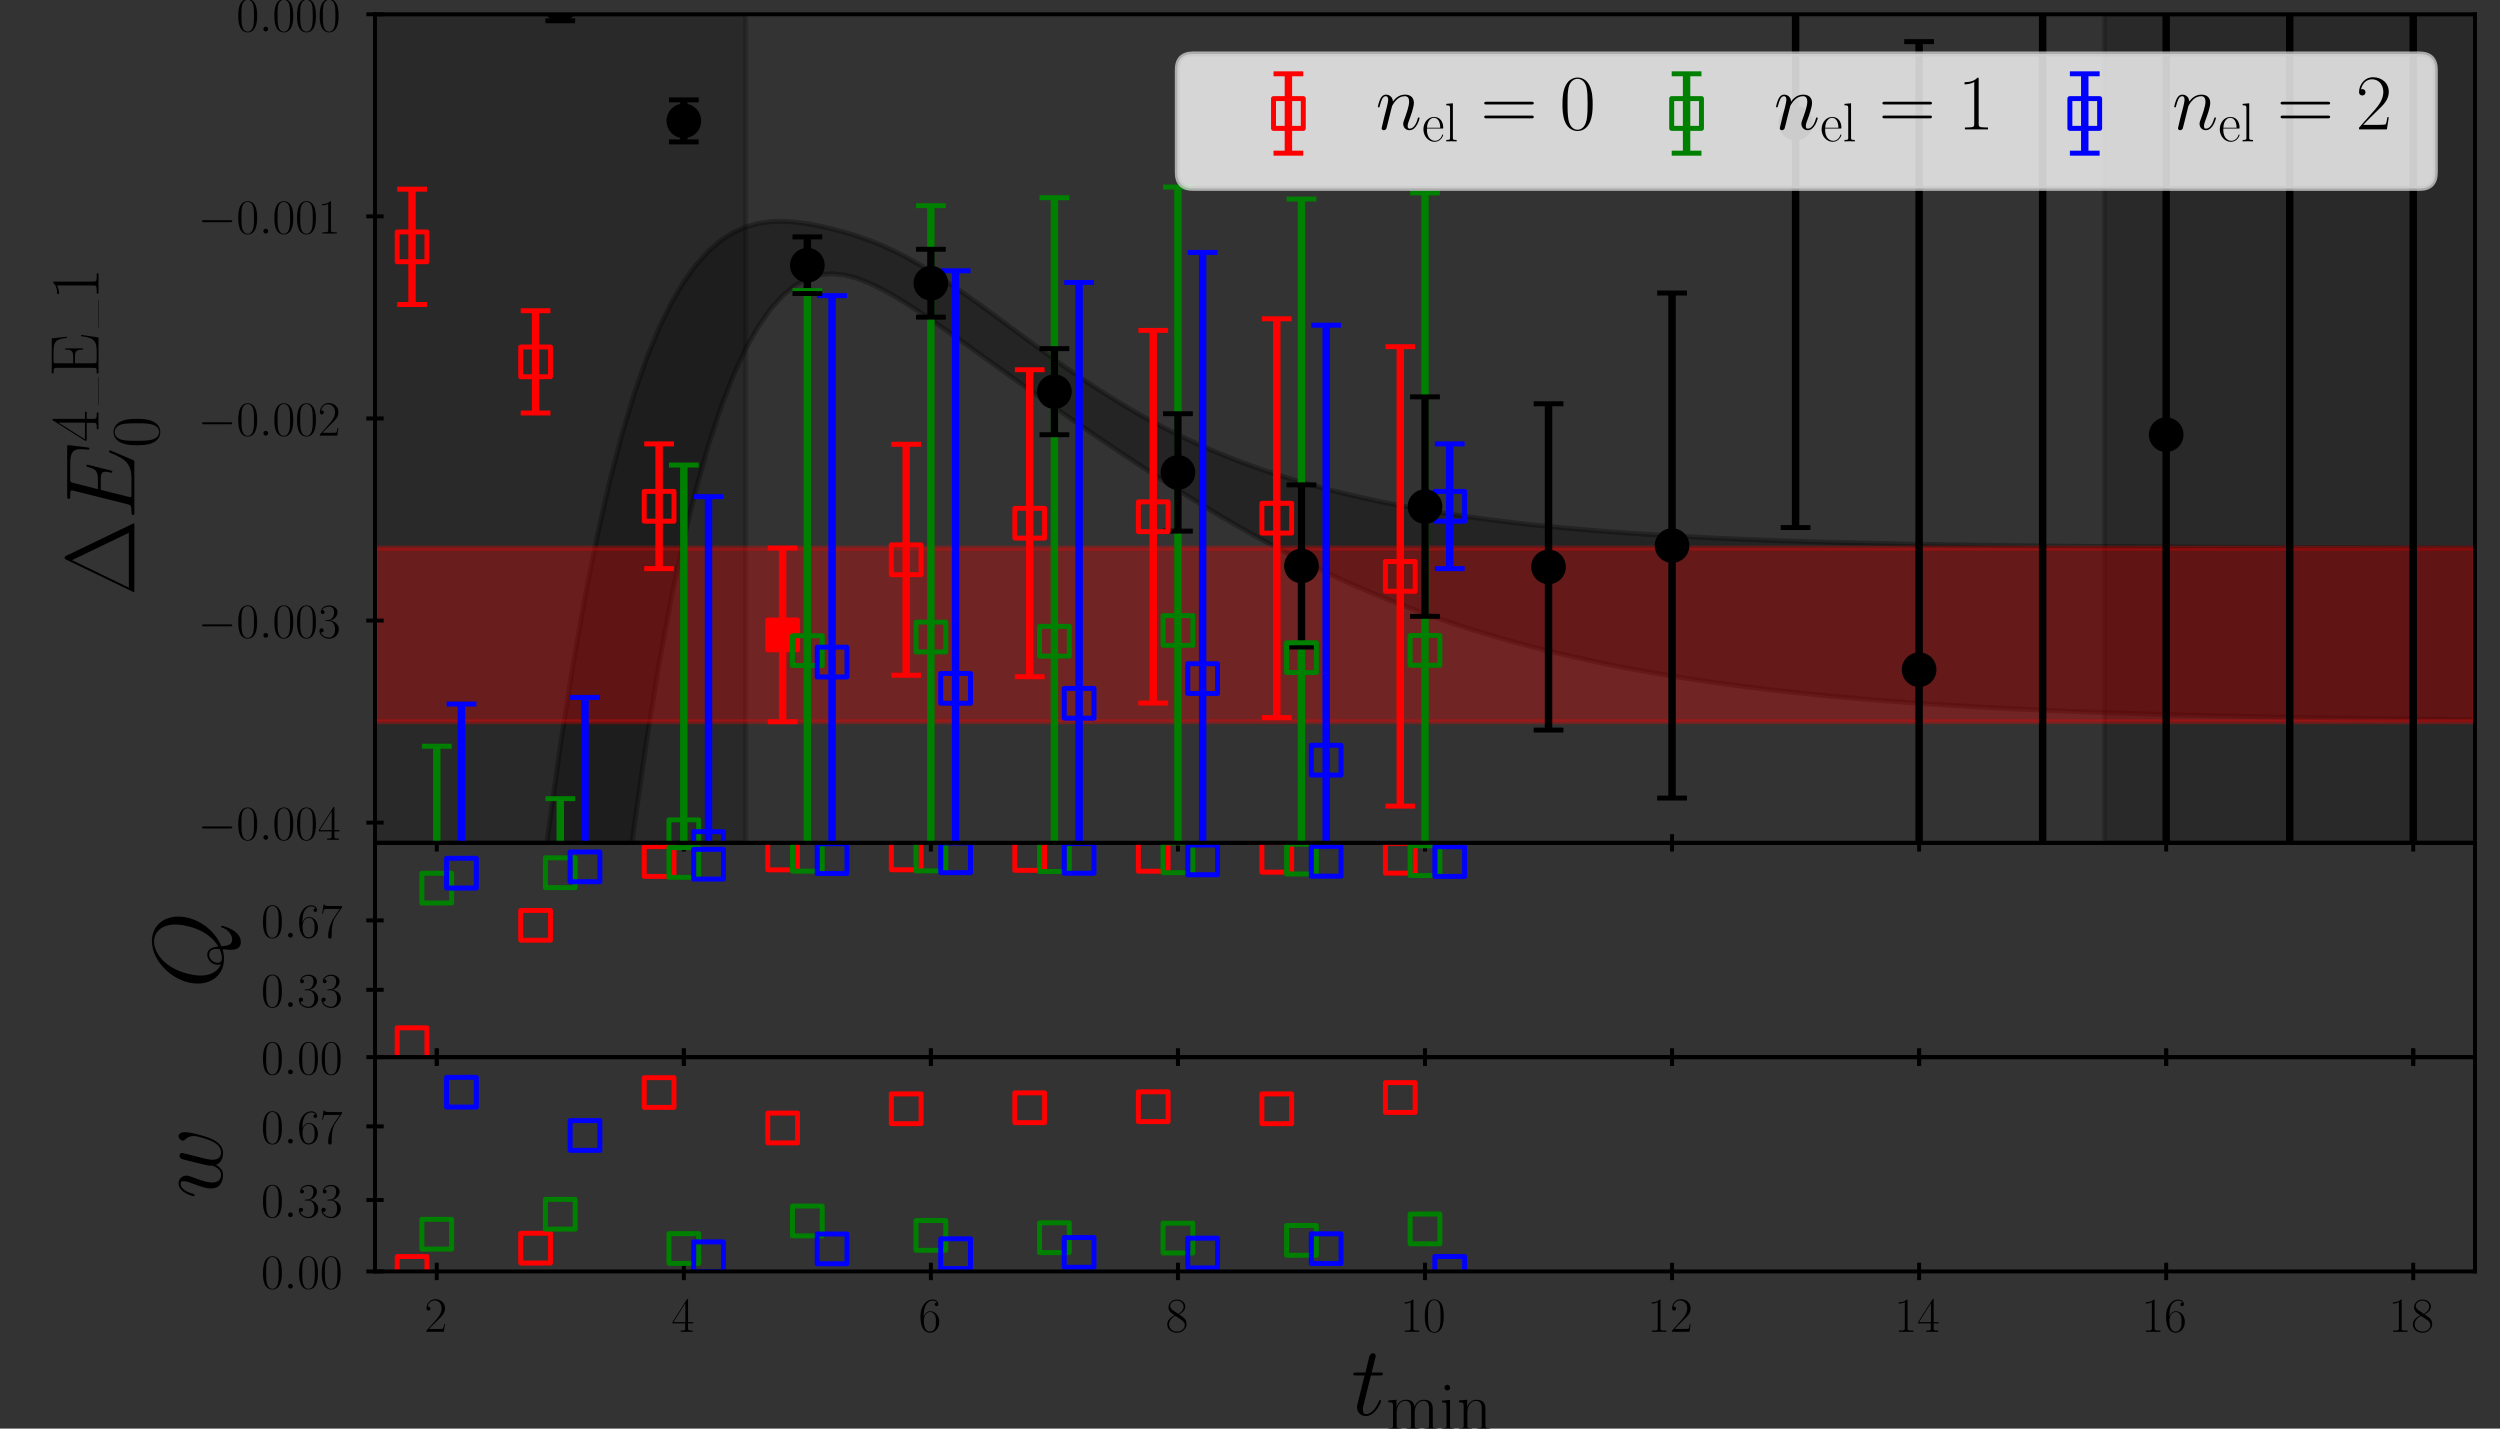 <?xml version="1.0" encoding="utf-8" standalone="no"?>
<!DOCTYPE svg PUBLIC "-//W3C//DTD SVG 1.1//EN"
  "http://www.w3.org/Graphics/SVG/1.1/DTD/svg11.dtd">
<!-- Created with matplotlib (http://matplotlib.org/) -->
<svg height="288pt" version="1.1" viewBox="0 0 504 288" width="504pt" xmlns="http://www.w3.org/2000/svg" xmlns:xlink="http://www.w3.org/1999/xlink">
 <rect x="0" y="0" width="504" height="288" fill="#333333" stroke="none"/>
 <defs>
  <style type="text/css">
*{stroke-linecap:butt;stroke-linejoin:round;}
  </style>
 </defs>
 <g id="figure_1">
  <g id="patch_1">
   <path d="M 0 288 
L 504 288 
L 504 0 
L 0 0 
z
" style="fill:none;"/>
  </g>
  <g id="axes_1">
   <g id="patch_2">
    <path d="M 75.6 169.92 
L 498.96 169.92 
L 498.96 2.88 
L 75.6 2.88 
z
" style="fill:none;"/>
   </g>
   <g id="PolyCollection_1">
    <path clip-path="url(#p41c4883b14)" d="M 38.245 2426.587 
L 38.245 4793.434 
L 40.735 4485.021 
L 43.225 4189.323 
L 45.716 3906.482 
L 48.206 3636.569 
L 50.696 3379.588 
L 53.187 3135.482 
L 55.677 2904.132 
L 58.168 2685.365 
L 60.658 2478.957 
L 63.148 2284.64 
L 65.639 2102.104 
L 68.129 1931.003 
L 70.619 1770.963 
L 73.11 1621.583 
L 75.6 1482.444 
L 78.09 1353.109 
L 80.581 1233.133 
L 83.071 1122.062 
L 85.561 1019.44 
L 88.052 924.813 
L 90.542 837.729 
L 93.032 757.745 
L 95.523 684.425 
L 98.013 617.347 
L 100.504 556.1 
L 102.994 500.289 
L 105.484 449.535 
L 107.975 403.474 
L 110.465 361.762 
L 112.955 324.07 
L 115.446 290.089 
L 117.936 259.526 
L 120.426 232.108 
L 122.917 207.576 
L 125.407 185.691 
L 127.897 166.227 
L 130.388 148.978 
L 132.878 133.749 
L 135.368 120.363 
L 137.859 108.653 
L 140.349 98.468 
L 142.84 89.668 
L 145.33 82.126 
L 147.82 75.726 
L 150.311 70.363 
L 152.801 65.943 
L 155.291 62.383 
L 157.782 59.609 
L 160.272 57.558 
L 162.762 56.175 
L 165.253 55.404 
L 167.743 55.185 
L 170.233 55.443 
L 172.724 56.097 
L 175.214 57.061 
L 177.704 58.262 
L 180.195 59.64 
L 182.685 61.15 
L 185.176 62.756 
L 187.666 64.43 
L 190.156 66.154 
L 192.647 67.91 
L 195.137 69.687 
L 197.627 71.474 
L 200.118 73.264 
L 202.608 75.052 
L 205.098 76.833 
L 207.589 78.605 
L 210.079 80.365 
L 212.569 82.113 
L 215.06 83.847 
L 217.55 85.568 
L 220.04 87.276 
L 222.531 88.969 
L 225.021 90.647 
L 227.512 92.31 
L 230.002 93.956 
L 232.492 95.584 
L 234.983 97.191 
L 237.473 98.776 
L 239.963 100.337 
L 242.454 101.871 
L 244.944 103.377 
L 247.434 104.852 
L 249.925 106.296 
L 252.415 107.707 
L 254.905 109.083 
L 257.396 110.424 
L 259.886 111.73 
L 262.376 113 
L 264.867 114.233 
L 267.357 115.429 
L 269.848 116.59 
L 272.338 117.714 
L 274.828 118.802 
L 277.319 119.854 
L 279.809 120.872 
L 282.299 121.855 
L 284.79 122.804 
L 287.28 123.721 
L 289.77 124.605 
L 292.261 125.457 
L 294.751 126.278 
L 297.241 127.069 
L 299.732 127.831 
L 302.222 128.564 
L 304.712 129.27 
L 307.203 129.949 
L 309.693 130.602 
L 312.184 131.229 
L 314.674 131.832 
L 317.164 132.412 
L 319.655 132.969 
L 322.145 133.503 
L 324.635 134.017 
L 327.126 134.509 
L 329.616 134.982 
L 332.106 135.436 
L 334.597 135.871 
L 337.087 136.288 
L 339.577 136.689 
L 342.068 137.072 
L 344.558 137.44 
L 347.048 137.793 
L 349.539 138.131 
L 352.029 138.454 
L 354.52 138.765 
L 357.01 139.062 
L 359.5 139.346 
L 361.991 139.618 
L 364.481 139.879 
L 366.971 140.129 
L 369.462 140.368 
L 371.952 140.597 
L 374.442 140.816 
L 376.933 141.025 
L 379.423 141.226 
L 381.913 141.417 
L 384.404 141.601 
L 386.894 141.776 
L 389.384 141.944 
L 391.875 142.104 
L 394.365 142.258 
L 396.856 142.405 
L 399.346 142.545 
L 401.836 142.679 
L 404.327 142.807 
L 406.817 142.929 
L 409.307 143.046 
L 411.798 143.158 
L 414.288 143.265 
L 416.778 143.367 
L 419.269 143.465 
L 421.759 143.558 
L 424.249 143.647 
L 426.74 143.732 
L 429.23 143.813 
L 431.72 143.891 
L 434.211 143.965 
L 436.701 144.036 
L 439.192 144.103 
L 441.682 144.168 
L 444.172 144.23 
L 446.663 144.288 
L 449.153 144.345 
L 451.643 144.398 
L 454.134 144.449 
L 456.624 144.498 
L 459.114 144.545 
L 461.605 144.589 
L 464.095 144.632 
L 466.585 144.672 
L 469.076 144.711 
L 471.566 144.748 
L 474.056 144.783 
L 476.547 144.817 
L 479.037 144.849 
L 481.528 144.879 
L 484.018 144.908 
L 486.508 144.936 
L 488.999 144.963 
L 491.489 144.988 
L 493.979 145.012 
L 496.47 145.035 
L 498.96 145.057 
L 501.45 145.078 
L 503.941 145.098 
L 506.431 145.117 
L 508.921 145.135 
L 511.412 -5635.802 
L 513.902 -5322.072 
L 516.392 -5028.18 
L 518.883 -4753.308 
L 521.373 -4496.64 
L 523.864 -4257.364 
L 526.354 -4034.672 
L 528.844 -3827.769 
L 531.335 -3635.868 
L 533.825 -3458.196 
L 533.825 -5595.871 
L 533.825 -5595.871 
L 531.335 -5950.062 
L 528.844 -6331.992 
L 526.354 -6742.978 
L 523.864 -7184.328 
L 521.373 -7657.333 
L 518.883 -8163.26 
L 516.392 -8703.342 
L 513.902 -9278.776 
L 511.412 -9890.709 
L 508.921 110.453 
L 506.431 110.451 
L 503.941 110.448 
L 501.45 110.445 
L 498.96 110.442 
L 496.47 110.439 
L 493.979 110.436 
L 491.489 110.432 
L 488.999 110.429 
L 486.508 110.424 
L 484.018 110.42 
L 481.528 110.416 
L 479.037 110.411 
L 476.547 110.406 
L 474.056 110.4 
L 471.566 110.394 
L 469.076 110.388 
L 466.585 110.381 
L 464.095 110.374 
L 461.605 110.367 
L 459.114 110.359 
L 456.624 110.35 
L 454.134 110.341 
L 451.643 110.332 
L 449.153 110.322 
L 446.663 110.311 
L 444.172 110.3 
L 441.682 110.288 
L 439.192 110.275 
L 436.701 110.261 
L 434.211 110.247 
L 431.72 110.231 
L 429.23 110.215 
L 426.74 110.198 
L 424.249 110.179 
L 421.759 110.16 
L 419.269 110.139 
L 416.778 110.117 
L 414.288 110.094 
L 411.798 110.069 
L 409.307 110.043 
L 406.817 110.016 
L 404.327 109.986 
L 401.836 109.955 
L 399.346 109.922 
L 396.856 109.887 
L 394.365 109.85 
L 391.875 109.811 
L 389.384 109.769 
L 386.894 109.725 
L 384.404 109.679 
L 381.913 109.629 
L 379.423 109.577 
L 376.933 109.521 
L 374.442 109.462 
L 371.952 109.4 
L 369.462 109.334 
L 366.971 109.264 
L 364.481 109.19 
L 361.991 109.112 
L 359.5 109.029 
L 357.01 108.941 
L 354.52 108.848 
L 352.029 108.75 
L 349.539 108.646 
L 347.048 108.536 
L 344.558 108.419 
L 342.068 108.296 
L 339.577 108.166 
L 337.087 108.028 
L 334.597 107.882 
L 332.106 107.728 
L 329.616 107.564 
L 327.126 107.392 
L 324.635 107.21 
L 322.145 107.017 
L 319.655 106.813 
L 317.164 106.597 
L 314.674 106.37 
L 312.184 106.129 
L 309.693 105.875 
L 307.203 105.606 
L 304.712 105.323 
L 302.222 105.023 
L 299.732 104.706 
L 297.241 104.372 
L 294.751 104.019 
L 292.261 103.647 
L 289.77 103.253 
L 287.28 102.838 
L 284.79 102.4 
L 282.299 101.938 
L 279.809 101.45 
L 277.319 100.935 
L 274.828 100.392 
L 272.338 99.82 
L 269.848 99.216 
L 267.357 98.579 
L 264.867 97.907 
L 262.376 97.199 
L 259.886 96.453 
L 257.396 95.666 
L 254.905 94.837 
L 252.415 93.963 
L 249.925 93.042 
L 247.434 92.072 
L 244.944 91.05 
L 242.454 89.975 
L 239.963 88.843 
L 237.473 87.653 
L 234.983 86.403 
L 232.492 85.091 
L 230.002 83.716 
L 227.512 82.278 
L 225.021 80.779 
L 222.531 79.218 
L 220.04 77.6 
L 217.55 75.929 
L 215.06 74.209 
L 212.569 72.448 
L 210.079 70.652 
L 207.589 68.832 
L 205.098 66.996 
L 202.608 65.155 
L 200.118 63.322 
L 197.627 61.508 
L 195.137 59.728 
L 192.647 57.996 
L 190.156 56.326 
L 187.666 54.735 
L 185.176 53.238 
L 182.685 51.849 
L 180.195 50.582 
L 177.704 49.445 
L 175.214 48.441 
L 172.724 47.566 
L 170.233 46.807 
L 167.743 46.148 
L 165.253 45.58 
L 162.762 45.113 
L 160.272 44.777 
L 157.782 44.617 
L 155.291 44.688 
L 152.801 45.048 
L 150.311 45.757 
L 147.82 46.876 
L 145.33 48.471 
L 142.84 50.609 
L 140.349 53.362 
L 137.859 56.808 
L 135.368 61.027 
L 132.878 66.108 
L 130.388 72.144 
L 127.897 79.236 
L 125.407 87.49 
L 122.917 97.019 
L 120.426 107.945 
L 117.936 120.394 
L 115.446 134.502 
L 112.955 150.412 
L 110.465 168.274 
L 107.975 188.245 
L 105.484 210.491 
L 102.994 235.183 
L 100.504 262.503 
L 98.013 292.637 
L 95.523 325.779 
L 93.032 362.131 
L 90.542 401.899 
L 88.052 445.298 
L 85.561 492.545 
L 83.071 543.866 
L 80.581 599.488 
L 78.09 659.645 
L 75.6 724.57 
L 73.11 794.501 
L 70.619 869.677 
L 68.129 950.336 
L 65.639 1036.715 
L 63.148 1129.048 
L 60.658 1227.567 
L 58.168 1332.496 
L 55.677 1444.053 
L 53.187 1562.449 
L 50.696 1687.881 
L 48.206 1820.537 
L 45.716 1960.589 
L 43.225 2108.193 
L 40.735 2263.487 
L 38.245 2426.587 
z
" style="fill-opacity:0.3;stroke:#000000;stroke-opacity:0.3;"/>
   </g>
   <g id="patch_3">
    <path clip-path="url(#p41c4883b14)" d="M 38.245 169.92 
L 38.245 2.88 
L 150.311 2.88 
L 150.311 169.92 
z
" style="opacity:0.2;stroke:#000000;stroke-linejoin:miter;"/>
   </g>
   <g id="patch_4">
    <path clip-path="url(#p41c4883b14)" d="M 424.249 169.92 
L 424.249 2.88 
L 536.315 2.88 
L 536.315 169.92 
z
" style="opacity:0.2;stroke:#000000;stroke-linejoin:miter;"/>
   </g>
   <g id="patch_5">
    <path clip-path="url(#p41c4883b14)" d="M 75.6 145.503 
L 75.6 110.489 
L 498.96 110.489 
L 498.96 145.503 
z
" style="fill:#ff0000;opacity:0.3;stroke:#ff0000;stroke-linejoin:miter;"/>
   </g>
   <g id="matplotlib.axis_1">
    <g id="xtick_1">
     <g id="line2d_1">
      <defs>
       <path d="M 0 1.75 
L 0 -1.75 
" id="m61a48240ca" style="stroke:#000000;stroke-width:0.8;"/>
      </defs>
      <g>
       <use style="stroke:#000000;stroke-width:0.8;" x="88.052" xlink:href="#m61a48240ca" y="169.92"/>
      </g>
     </g>
    </g>
    <g id="xtick_2">
     <g id="line2d_2">
      <g>
       <use style="stroke:#000000;stroke-width:0.8;" x="137.859" xlink:href="#m61a48240ca" y="169.92"/>
      </g>
     </g>
    </g>
    <g id="xtick_3">
     <g id="line2d_3">
      <g>
       <use style="stroke:#000000;stroke-width:0.8;" x="187.666" xlink:href="#m61a48240ca" y="169.92"/>
      </g>
     </g>
    </g>
    <g id="xtick_4">
     <g id="line2d_4">
      <g>
       <use style="stroke:#000000;stroke-width:0.8;" x="237.473" xlink:href="#m61a48240ca" y="169.92"/>
      </g>
     </g>
    </g>
    <g id="xtick_5">
     <g id="line2d_5">
      <g>
       <use style="stroke:#000000;stroke-width:0.8;" x="287.28" xlink:href="#m61a48240ca" y="169.92"/>
      </g>
     </g>
    </g>
    <g id="xtick_6">
     <g id="line2d_6">
      <g>
       <use style="stroke:#000000;stroke-width:0.8;" x="337.087" xlink:href="#m61a48240ca" y="169.92"/>
      </g>
     </g>
    </g>
    <g id="xtick_7">
     <g id="line2d_7">
      <g>
       <use style="stroke:#000000;stroke-width:0.8;" x="386.894" xlink:href="#m61a48240ca" y="169.92"/>
      </g>
     </g>
    </g>
    <g id="xtick_8">
     <g id="line2d_8">
      <g>
       <use style="stroke:#000000;stroke-width:0.8;" x="436.701" xlink:href="#m61a48240ca" y="169.92"/>
      </g>
     </g>
    </g>
    <g id="xtick_9">
     <g id="line2d_9">
      <g>
       <use style="stroke:#000000;stroke-width:0.8;" x="486.508" xlink:href="#m61a48240ca" y="169.92"/>
      </g>
     </g>
    </g>
   </g>
   <g id="matplotlib.axis_2">
    <g id="ytick_1">
     <g id="line2d_10">
      <defs>
       <path d="M 1.75 0 
L -1.75 -0 
" id="m7f2eb24ed3" style="stroke:#000000;stroke-width:0.8;"/>
      </defs>
      <g>
       <use style="stroke:#000000;stroke-width:0.8;" x="75.6" xlink:href="#m7f2eb24ed3" y="165.846"/>
      </g>
     </g>
     <g id="text_1">
      <!-- $-0.004$ -->
      <defs>
       <path d="M 65.906 23 
C 67.594 23 69.406 23 69.406 25 
C 69.406 27 67.594 27 65.906 27 
L 11.797 27 
C 10.094 27 8.297 27 8.297 25 
C 8.297 23 10.094 23 11.797 23 
z
" id="CMSY10-0"/>
       <path d="M 42 31.641 
C 42 37.75 41.906 48.125 37.703 56.109 
C 34 63.109 28.094 65.594 22.906 65.594 
C 18.094 65.594 12 63.406 8.203 56.203 
C 4.203 48.719 3.797 39.438 3.797 31.641 
C 3.797 25.953 3.906 17.281 7 9.672 
C 11.297 -0.609 19 -2 22.906 -2 
C 27.5 -2 34.5 -0.109 38.594 9.375 
C 41.594 16.281 42 24.359 42 31.641 
z
M 22.906 -0.406 
C 16.5 -0.406 12.703 5.078 11.297 12.688 
C 10.203 18.562 10.203 27.156 10.203 32.75 
C 10.203 40.438 10.203 46.828 11.5 52.922 
C 13.406 61.391 19 64 22.906 64 
C 27 64 32.297 61.297 34.203 53.125 
C 35.5 47.438 35.594 40.734 35.594 32.75 
C 35.594 26.25 35.594 18.266 34.406 12.375 
C 32.297 1.484 26.406 -0.406 22.906 -0.406 
z
" id="CMR17-48"/>
       <path d="M 18.406 4.797 
C 18.406 7.688 16 9.672 13.594 9.672 
C 10.703 9.672 8.703 7.281 8.703 4.891 
C 8.703 2 11.094 0 13.5 0 
C 16.406 0 18.406 2.391 18.406 4.797 
z
" id="CMMI12-58"/>
       <path d="M 33.594 64.406 
C 33.594 66.5 33.5 66.5 31.703 66.5 
L 2 19.594 
L 2 17 
L 27.797 17 
L 27.797 7.141 
C 27.797 3.5 27.594 2.5 20.594 2.5 
L 18.703 2.5 
L 18.703 0 
C 21.906 0 27.297 0 30.703 0 
C 34.094 0 39.5 0 42.703 0 
L 42.703 2.5 
L 40.797 2.5 
C 33.797 2.5 33.594 3.5 33.594 7.141 
L 33.594 17 
L 43.797 17 
L 43.797 19.594 
L 33.594 19.594 
z
M 28.094 57.859 
L 28.094 19.594 
L 4 19.594 
z
" id="CMR17-52"/>
      </defs>
      <g transform="translate(39.909 169.305)scale(0.1 -0.1)">
       <use transform="scale(0.996)" xlink:href="#CMSY10-0"/>
       <use transform="translate(77.487 0)scale(0.996)" xlink:href="#CMR17-48"/>
       <use transform="translate(123.178 0)scale(0.996)" xlink:href="#CMMI12-58"/>
       <use transform="translate(150.275 0)scale(0.996)" xlink:href="#CMR17-48"/>
       <use transform="translate(195.966 0)scale(0.996)" xlink:href="#CMR17-48"/>
       <use transform="translate(241.656 0)scale(0.996)" xlink:href="#CMR17-52"/>
      </g>
     </g>
    </g>
    <g id="ytick_2">
     <g id="line2d_11">
      <g>
       <use style="stroke:#000000;stroke-width:0.8;" x="75.6" xlink:href="#m7f2eb24ed3" y="125.104"/>
      </g>
     </g>
     <g id="text_2">
      <!-- $-0.003$ -->
      <defs>
       <path d="M 22.094 33.703 
C 31 33.703 34.906 25.969 34.906 17.031 
C 34.906 5 28.5 0.391 22.703 0.391 
C 17.406 0.391 8.797 3.031 6.094 10.828 
C 6.594 10.625 7.094 10.625 7.594 10.625 
C 10 10.625 11.797 12.219 11.797 14.812 
C 11.797 17.703 9.594 19 7.594 19 
C 5.906 19 3.297 18.203 3.297 14.469 
C 3.297 5.234 12.297 -2 22.906 -2 
C 34 -2 42.5 6.719 42.5 16.953 
C 42.5 26.672 34.5 33.703 25 34.797 
C 32.594 36.375 39.906 43.062 39.906 52.016 
C 39.906 59.688 32 65.297 23 65.297 
C 13.906 65.297 5.906 59.828 5.906 52.016 
C 5.906 48.594 8.5 48 9.797 48 
C 11.906 48 13.703 49.297 13.703 51.891 
C 13.703 54.469 11.906 55.766 9.797 55.766 
C 9.406 55.766 8.906 55.766 8.5 55.578 
C 11.406 61.859 19.297 63 22.797 63 
C 26.297 63 32.906 61.328 32.906 51.875 
C 32.906 49.109 32.5 44.188 29.094 39.844 
C 26.094 36 22.703 36 19.406 35.688 
C 18.906 35.688 16.594 35.453 16.203 35.453 
C 15.5 35.359 15.094 35.266 15.094 34.5 
C 15.094 33.797 15.203 33.703 17.203 33.703 
z
" id="CMR17-51"/>
      </defs>
      <g transform="translate(39.909 128.564)scale(0.1 -0.1)">
       <use transform="scale(0.996)" xlink:href="#CMSY10-0"/>
       <use transform="translate(77.487 0)scale(0.996)" xlink:href="#CMR17-48"/>
       <use transform="translate(123.178 0)scale(0.996)" xlink:href="#CMMI12-58"/>
       <use transform="translate(150.275 0)scale(0.996)" xlink:href="#CMR17-48"/>
       <use transform="translate(195.966 0)scale(0.996)" xlink:href="#CMR17-48"/>
       <use transform="translate(241.656 0)scale(0.996)" xlink:href="#CMR17-51"/>
      </g>
     </g>
    </g>
    <g id="ytick_3">
     <g id="line2d_12">
      <g>
       <use style="stroke:#000000;stroke-width:0.8;" x="75.6" xlink:href="#m7f2eb24ed3" y="84.363"/>
      </g>
     </g>
     <g id="text_3">
      <!-- $-0.002$ -->
      <defs>
       <path d="M 41.703 15.453 
L 39.906 15.453 
C 38.906 8.375 38.094 7.172 37.703 6.562 
C 37.203 5.766 30 5.766 28.594 5.766 
L 9.406 5.766 
C 13 9.672 20 16.75 28.5 24.953 
C 34.594 30.734 41.703 37.531 41.703 47.422 
C 41.703 59.219 32.297 66 21.797 66 
C 10.797 66 4.094 56.312 4.094 47.344 
C 4.094 43.438 7 42.938 8.203 42.938 
C 9.203 42.938 12.203 43.547 12.203 47.031 
C 12.203 50.109 9.594 51 8.203 51 
C 7.594 51 7 50.906 6.594 50.703 
C 8.5 59.219 14.297 63.406 20.406 63.406 
C 29.094 63.406 34.797 56.516 34.797 47.422 
C 34.797 38.734 29.703 31.25 24 24.75 
L 4.094 2.281 
L 4.094 0 
L 39.297 0 
z
" id="CMR17-50"/>
      </defs>
      <g transform="translate(39.909 87.822)scale(0.1 -0.1)">
       <use transform="scale(0.996)" xlink:href="#CMSY10-0"/>
       <use transform="translate(77.487 0)scale(0.996)" xlink:href="#CMR17-48"/>
       <use transform="translate(123.178 0)scale(0.996)" xlink:href="#CMMI12-58"/>
       <use transform="translate(150.275 0)scale(0.996)" xlink:href="#CMR17-48"/>
       <use transform="translate(195.966 0)scale(0.996)" xlink:href="#CMR17-48"/>
       <use transform="translate(241.656 0)scale(0.996)" xlink:href="#CMR17-50"/>
      </g>
     </g>
    </g>
    <g id="ytick_4">
     <g id="line2d_13">
      <g>
       <use style="stroke:#000000;stroke-width:0.8;" x="75.6" xlink:href="#m7f2eb24ed3" y="43.621"/>
      </g>
     </g>
     <g id="text_4">
      <!-- $-0.001$ -->
      <defs>
       <path d="M 26.594 63.406 
C 26.594 65.5 26.5 65.5 25.094 65.5 
C 21.203 61.188 15.297 59.797 9.703 59.797 
C 9.406 59.797 8.906 59.797 8.797 59.5 
C 8.703 59.297 8.703 59.094 8.703 57 
C 11.797 57 17 57.594 21 59.984 
L 21 7.203 
C 21 3.688 20.797 2.5 12.203 2.5 
L 9.203 2.5 
L 9.203 0 
C 14 0 19 0 23.797 0 
C 28.594 0 33.594 0 38.406 0 
L 38.406 2.5 
L 35.406 2.5 
C 26.797 2.5 26.594 3.594 26.594 7.156 
z
" id="CMR17-49"/>
      </defs>
      <g transform="translate(39.909 47.081)scale(0.1 -0.1)">
       <use transform="scale(0.996)" xlink:href="#CMSY10-0"/>
       <use transform="translate(77.487 0)scale(0.996)" xlink:href="#CMR17-48"/>
       <use transform="translate(123.178 0)scale(0.996)" xlink:href="#CMMI12-58"/>
       <use transform="translate(150.275 0)scale(0.996)" xlink:href="#CMR17-48"/>
       <use transform="translate(195.966 0)scale(0.996)" xlink:href="#CMR17-48"/>
       <use transform="translate(241.656 0)scale(0.996)" xlink:href="#CMR17-49"/>
      </g>
     </g>
    </g>
    <g id="ytick_5">
     <g id="line2d_14">
      <g>
       <use style="stroke:#000000;stroke-width:0.8;" x="75.6" xlink:href="#m7f2eb24ed3" y="2.88"/>
      </g>
     </g>
     <g id="text_5">
      <!-- $0.000$ -->
      <g transform="translate(47.657 6.339)scale(0.1 -0.1)">
       <use transform="scale(0.996)" xlink:href="#CMR17-48"/>
       <use transform="translate(45.69 0)scale(0.996)" xlink:href="#CMMI12-58"/>
       <use transform="translate(72.788 0)scale(0.996)" xlink:href="#CMR17-48"/>
       <use transform="translate(118.478 0)scale(0.996)" xlink:href="#CMR17-48"/>
       <use transform="translate(164.169 0)scale(0.996)" xlink:href="#CMR17-48"/>
      </g>
     </g>
    </g>
    <g id="text_6">
     <!-- $\Delta E_0^{\rm 4\_E\_1}$ -->
     <defs>
      <path d="M 40.594 68.797 
C 39.797 70.5 39.406 70.5 38.594 70.5 
C 37.406 70.5 37.297 70.297 36.594 68.891 
L 4.203 1.703 
C 4.094 1.5 3.703 0.594 3.703 0.5 
C 3.703 0.094 3.797 0 5.594 0 
L 71.5 0 
C 73.297 0 73.406 0.094 73.406 0.5 
C 73.406 0.594 73 1.5 72.906 1.703 
z
M 36.094 63.094 
L 63.797 5.594 
L 8.297 5.594 
z
" id="CMR17-1"/>
      <path d="M 69.5 23.266 
C 69.594 23.562 69.906 24.281 69.906 24.672 
C 69.906 25.172 69.5 25.672 68.906 25.672 
C 68.5 25.672 68.297 25.578 68 25.266 
C 67.797 25.172 67.797 24.969 66.906 22.953 
C 61 8.906 56.703 2.891 40.703 2.891 
L 26.094 2.891 
C 24.703 2.891 24.5 2.891 23.906 3 
C 22.797 3.094 22.703 3.297 22.703 4.094 
C 22.703 4.797 22.906 5.391 23.094 6.297 
L 30 34 
L 39.906 34 
C 47.703 34 48.297 32.281 48.297 29.281 
C 48.297 28.281 48.297 27.375 47.594 24.375 
C 47.406 23.969 47.297 23.562 47.297 23.266 
C 47.297 22.562 47.797 22.266 48.406 22.266 
C 49.297 22.266 49.406 22.953 49.797 24.359 
L 55.5 47.531 
C 55.5 48.016 55.094 48.516 54.5 48.516 
C 53.594 48.516 53.5 48.125 53.094 46.719 
C 51.094 39.078 49.094 36.891 40.203 36.891 
L 30.703 36.891 
L 36.906 61.406 
C 37.797 64.906 38 64.906 42.094 64.906 
L 56.406 64.906 
C 68.703 64.906 71.203 61.609 71.203 54.031 
C 71.203 53.922 71.203 51.141 70.797 47.844 
C 70.703 47.438 70.594 46.844 70.594 46.641 
C 70.594 45.844 71.094 45.547 71.703 45.547 
C 72.406 45.547 72.797 45.953 73 47.734 
L 75.094 65.219 
C 75.094 65.547 75.297 66.609 75.297 66.828 
C 75.297 68 74.406 68 72.594 68 
L 23.797 68 
C 21.906 68 20.906 68 20.906 66.078 
C 20.906 64.906 21.594 64.906 23.297 64.906 
C 29.5 64.906 29.5 64.281 29.5 63.312 
C 29.5 62.812 29.406 62.406 29.094 61.312 
L 15.594 7.391 
C 14.703 3.891 14.5 2.891 7.5 2.891 
C 5.594 2.891 4.594 2.891 4.594 1.094 
C 4.594 0 5.203 0 7.203 0 
L 57.406 0 
C 59.594 0 59.703 0.094 60.406 1.719 
z
" id="CMMI12-69"/>
      <path d="M 60.703 25.234 
L 58.906 25.234 
C 56.703 10.562 55.406 2.594 37.797 2.594 
L 23.906 2.594 
C 19.906 2.594 19.703 3.078 19.703 6.469 
L 19.703 34 
L 29.094 34 
C 38.5 34 39.406 30.625 39.406 22.344 
L 41.203 22.344 
L 41.203 48.141 
L 39.406 48.141 
C 39.406 39.953 38.5 36.594 29.094 36.594 
L 19.703 36.594 
L 19.703 61.141 
C 19.703 64.5 19.906 65 23.906 65 
L 37.594 65 
C 53.094 65 54.906 58.891 56.297 45.766 
L 58.094 45.766 
L 55.703 67.578 
L 5.094 67.578 
L 5.094 65 
C 12 65 13.094 65 13.094 60.531 
L 13.094 7.047 
C 13.094 2.594 12 2.594 5.094 2.594 
L 5.094 0 
L 57.094 0 
z
" id="CMR17-69"/>
     </defs>
     <g transform="translate(32.033 120.117)rotate(-90)scale(0.2 -0.2)">
      <use transform="translate(0 24.74)scale(0.996)" xlink:href="#CMR17-1"/>
      <use transform="translate(76.92 24.74)scale(0.996)" xlink:href="#CMMI12-69"/>
      <use transform="translate(154.971 60.894)scale(0.697)" xlink:href="#CMR17-52"/>
      <use transform="translate(220.682 60.894)scale(0.697)" xlink:href="#CMR17-69"/>
      <use transform="translate(298.22 60.894)scale(0.697)" xlink:href="#CMR17-49"/>
      <use transform="translate(149.131 0)scale(0.697)" xlink:href="#CMR17-48"/>
      <path d="M 192.575 60.894 
L 220.682 60.894 
L 220.682 61.292 
L 192.575 61.292 
L 192.575 60.894 
z
"/>
      <path d="M 270.113 60.894 
L 298.22 60.894 
L 298.22 61.292 
L 270.113 61.292 
L 270.113 60.894 
z
"/>
     </g>
    </g>
   </g>
   <g id="LineCollection_1">
    <path clip-path="url(#p41c4883b14)" d="M 83.071 61.385 
L 83.071 38.137 
" style="fill:none;stroke:#ff0000;stroke-width:1.5;"/>
   </g>
   <g id="LineCollection_2">
    <path clip-path="url(#p41c4883b14)" d="M 88.052 248.458 
L 88.052 150.44 
" style="fill:none;stroke:#008000;stroke-width:1.5;"/>
   </g>
   <g id="LineCollection_3">
    <path clip-path="url(#p41c4883b14)" d="M 93.032 233.715 
L 93.032 141.94 
" style="fill:none;stroke:#0000ff;stroke-width:1.5;"/>
   </g>
   <g id="LineCollection_4">
    <path clip-path="url(#p41c4883b14)" d="M 107.975 83.263 
L 107.975 62.641 
" style="fill:none;stroke:#ff0000;stroke-width:1.5;"/>
   </g>
   <g id="LineCollection_5">
    <path clip-path="url(#p41c4883b14)" d="M 112.955 286.226 
L 112.955 161.009 
" style="fill:none;stroke:#008000;stroke-width:1.5;"/>
   </g>
   <g id="LineCollection_6">
    <path clip-path="url(#p41c4883b14)" d="M 117.936 256.752 
L 117.936 140.603 
" style="fill:none;stroke:#0000ff;stroke-width:1.5;"/>
   </g>
   <g id="LineCollection_7">
    <path clip-path="url(#p41c4883b14)" d="M 132.878 114.639 
L 132.878 89.49 
" style="fill:none;stroke:#ff0000;stroke-width:1.5;"/>
   </g>
   <g id="LineCollection_8">
    <path clip-path="url(#p41c4883b14)" d="M 137.859 242.814 
L 137.859 93.752 
" style="fill:none;stroke:#008000;stroke-width:1.5;"/>
   </g>
   <g id="LineCollection_9">
    <path clip-path="url(#p41c4883b14)" d="M 142.84 241.194 
L 142.84 100.13 
" style="fill:none;stroke:#0000ff;stroke-width:1.5;"/>
   </g>
   <g id="LineCollection_10">
    <path clip-path="url(#p41c4883b14)" d="M 157.782 145.503 
L 157.782 110.489 
" style="fill:none;stroke:#ff0000;stroke-width:1.5;"/>
   </g>
   <g id="LineCollection_11">
    <path clip-path="url(#p41c4883b14)" d="M 162.762 203.754 
L 162.762 58.576 
" style="fill:none;stroke:#008000;stroke-width:1.5;"/>
   </g>
   <g id="LineCollection_12">
    <path clip-path="url(#p41c4883b14)" d="M 167.743 207.347 
L 167.743 59.601 
" style="fill:none;stroke:#0000ff;stroke-width:1.5;"/>
   </g>
   <g id="LineCollection_13">
    <path clip-path="url(#p41c4883b14)" d="M 182.685 136.129 
L 182.685 89.572 
" style="fill:none;stroke:#ff0000;stroke-width:1.5;"/>
   </g>
   <g id="LineCollection_14">
    <path clip-path="url(#p41c4883b14)" d="M 187.666 215.389 
L 187.666 41.459 
" style="fill:none;stroke:#008000;stroke-width:1.5;"/>
   </g>
   <g id="LineCollection_15">
    <path clip-path="url(#p41c4883b14)" d="M 192.647 222.963 
L 192.647 54.587 
" style="fill:none;stroke:#0000ff;stroke-width:1.5;"/>
   </g>
   <g id="LineCollection_16">
    <path clip-path="url(#p41c4883b14)" d="M 207.589 136.423 
L 207.589 74.537 
" style="fill:none;stroke:#ff0000;stroke-width:1.5;"/>
   </g>
   <g id="LineCollection_17">
    <path clip-path="url(#p41c4883b14)" d="M 212.569 218.697 
L 212.569 39.858 
" style="fill:none;stroke:#008000;stroke-width:1.5;"/>
   </g>
   <g id="LineCollection_18">
    <path clip-path="url(#p41c4883b14)" d="M 217.55 226.614 
L 217.55 56.946 
" style="fill:none;stroke:#0000ff;stroke-width:1.5;"/>
   </g>
   <g id="LineCollection_19">
    <path clip-path="url(#p41c4883b14)" d="M 232.492 141.73 
L 232.492 66.606 
" style="fill:none;stroke:#ff0000;stroke-width:1.5;"/>
   </g>
   <g id="LineCollection_20">
    <path clip-path="url(#p41c4883b14)" d="M 237.473 216.502 
L 237.473 37.703 
" style="fill:none;stroke:#008000;stroke-width:1.5;"/>
   </g>
   <g id="LineCollection_21">
    <path clip-path="url(#p41c4883b14)" d="M 242.454 222.722 
L 242.454 50.89 
" style="fill:none;stroke:#0000ff;stroke-width:1.5;"/>
   </g>
   <g id="LineCollection_22">
    <path clip-path="url(#p41c4883b14)" d="M 257.396 144.66 
L 257.396 64.265 
" style="fill:none;stroke:#ff0000;stroke-width:1.5;"/>
   </g>
   <g id="LineCollection_23">
    <path clip-path="url(#p41c4883b14)" d="M 262.376 225.028 
L 262.376 40.135 
" style="fill:none;stroke:#008000;stroke-width:1.5;"/>
   </g>
   <g id="LineCollection_24">
    <path clip-path="url(#p41c4883b14)" d="M 267.357 240.94 
L 267.357 65.554 
" style="fill:none;stroke:#0000ff;stroke-width:1.5;"/>
   </g>
   <g id="LineCollection_25">
    <path clip-path="url(#p41c4883b14)" d="M 282.299 162.508 
L 282.299 69.891 
" style="fill:none;stroke:#ff0000;stroke-width:1.5;"/>
   </g>
   <g id="LineCollection_26">
    <path clip-path="url(#p41c4883b14)" d="M 287.28 223.338 
L 287.28 38.889 
" style="fill:none;stroke:#008000;stroke-width:1.5;"/>
   </g>
   <g id="LineCollection_27">
    <path clip-path="url(#p41c4883b14)" d="M 292.261 114.639 
L 292.261 89.49 
" style="fill:none;stroke:#0000ff;stroke-width:1.5;"/>
   </g>
   <g id="LineCollection_28">
    <path clip-path="url(#p41c4883b14)" style="fill:none;stroke:#000000;stroke-width:1.5;"/>
    <path clip-path="url(#p41c4883b14)" d="M 112.955 4.191 
L 112.955 -1 
" style="fill:none;stroke:#000000;stroke-width:1.5;"/>
    <path clip-path="url(#p41c4883b14)" d="M 137.859 28.606 
L 137.859 20.131 
" style="fill:none;stroke:#000000;stroke-width:1.5;"/>
    <path clip-path="url(#p41c4883b14)" d="M 162.762 59.177 
L 162.762 47.76 
" style="fill:none;stroke:#000000;stroke-width:1.5;"/>
    <path clip-path="url(#p41c4883b14)" d="M 187.666 63.931 
L 187.666 50.255 
" style="fill:none;stroke:#000000;stroke-width:1.5;"/>
    <path clip-path="url(#p41c4883b14)" d="M 212.569 87.639 
L 212.569 70.283 
" style="fill:none;stroke:#000000;stroke-width:1.5;"/>
    <path clip-path="url(#p41c4883b14)" d="M 237.473 107.08 
L 237.473 83.41 
" style="fill:none;stroke:#000000;stroke-width:1.5;"/>
    <path clip-path="url(#p41c4883b14)" d="M 262.376 130.437 
L 262.376 97.746 
" style="fill:none;stroke:#000000;stroke-width:1.5;"/>
    <path clip-path="url(#p41c4883b14)" d="M 287.28 124.256 
L 287.28 80.009 
" style="fill:none;stroke:#000000;stroke-width:1.5;"/>
    <path clip-path="url(#p41c4883b14)" d="M 312.184 147.18 
L 312.184 81.399 
" style="fill:none;stroke:#000000;stroke-width:1.5;"/>
    <path clip-path="url(#p41c4883b14)" d="M 337.087 160.893 
L 337.087 59.075 
" style="fill:none;stroke:#000000;stroke-width:1.5;"/>
    <path clip-path="url(#p41c4883b14)" d="M 361.991 106.349 
L 361.991 -1 
" style="fill:none;stroke:#000000;stroke-width:1.5;"/>
    <path clip-path="url(#p41c4883b14)" d="M 386.894 261.612 
L 386.894 8.393 
" style="fill:none;stroke:#000000;stroke-width:1.5;"/>
    <path clip-path="url(#p41c4883b14)" d="M 411.798 214.847 
L 411.798 -1 
" style="fill:none;stroke:#000000;stroke-width:1.5;"/>
    <path clip-path="url(#p41c4883b14)" d="M 436.701 289 
L 436.701 -1 
" style="fill:none;stroke:#000000;stroke-width:1.5;"/>
    <path clip-path="url(#p41c4883b14)" d="M 461.605 289 
L 461.605 -1 
" style="fill:none;stroke:#000000;stroke-width:1.5;"/>
    <path clip-path="url(#p41c4883b14)" d="M 486.508 289 
L 486.508 -1 
" style="fill:none;stroke:#000000;stroke-width:1.5;"/>
    <path clip-path="url(#p41c4883b14)" style="fill:none;stroke:#000000;stroke-width:1.5;"/>
    <path clip-path="url(#p41c4883b14)" style="fill:none;stroke:#000000;stroke-width:1.5;"/>
    <path clip-path="url(#p41c4883b14)" style="fill:none;stroke:#000000;stroke-width:1.5;"/>
    <path clip-path="url(#p41c4883b14)" style="fill:none;stroke:#000000;stroke-width:1.5;"/>
    <path clip-path="url(#p41c4883b14)" style="fill:none;stroke:#000000;stroke-width:1.5;"/>
    <path clip-path="url(#p41c4883b14)" style="fill:none;stroke:#000000;stroke-width:1.5;"/>
    <path clip-path="url(#p41c4883b14)" style="fill:none;stroke:#000000;stroke-width:1.5;"/>
   </g>
   <g id="line2d_15">
    <defs>
     <path d="M 3 0 
L -3 -0 
" id="m42d5523371" style="stroke:#ff0000;"/>
    </defs>
    <g clip-path="url(#p41c4883b14)">
     <use style="fill:#ff0000;stroke:#ff0000;" x="83.071" xlink:href="#m42d5523371" y="61.385"/>
    </g>
   </g>
   <g id="line2d_16">
    <g clip-path="url(#p41c4883b14)">
     <use style="fill:#ff0000;stroke:#ff0000;" x="83.071" xlink:href="#m42d5523371" y="38.137"/>
    </g>
   </g>
   <g id="line2d_17">
    <defs>
     <path d="M 3 0 
L -3 -0 
" id="mfbc9a62855" style="stroke:#008000;"/>
    </defs>
    <g clip-path="url(#p41c4883b14)">
     <use style="fill:#008000;stroke:#008000;" x="88.052" xlink:href="#mfbc9a62855" y="248.458"/>
    </g>
   </g>
   <g id="line2d_18">
    <g clip-path="url(#p41c4883b14)">
     <use style="fill:#008000;stroke:#008000;" x="88.052" xlink:href="#mfbc9a62855" y="150.44"/>
    </g>
   </g>
   <g id="line2d_19">
    <defs>
     <path d="M 3 0 
L -3 -0 
" id="m74bccee1ab" style="stroke:#0000ff;"/>
    </defs>
    <g clip-path="url(#p41c4883b14)">
     <use style="fill:#0000ff;stroke:#0000ff;" x="93.032" xlink:href="#m74bccee1ab" y="233.715"/>
    </g>
   </g>
   <g id="line2d_20">
    <g clip-path="url(#p41c4883b14)">
     <use style="fill:#0000ff;stroke:#0000ff;" x="93.032" xlink:href="#m74bccee1ab" y="141.94"/>
    </g>
   </g>
   <g id="line2d_21">
    <g clip-path="url(#p41c4883b14)">
     <use style="fill:#ff0000;stroke:#ff0000;" x="107.975" xlink:href="#m42d5523371" y="83.263"/>
    </g>
   </g>
   <g id="line2d_22">
    <g clip-path="url(#p41c4883b14)">
     <use style="fill:#ff0000;stroke:#ff0000;" x="107.975" xlink:href="#m42d5523371" y="62.641"/>
    </g>
   </g>
   <g id="line2d_23">
    <g clip-path="url(#p41c4883b14)">
     <use style="fill:#008000;stroke:#008000;" x="112.955" xlink:href="#mfbc9a62855" y="286.226"/>
    </g>
   </g>
   <g id="line2d_24">
    <g clip-path="url(#p41c4883b14)">
     <use style="fill:#008000;stroke:#008000;" x="112.955" xlink:href="#mfbc9a62855" y="161.009"/>
    </g>
   </g>
   <g id="line2d_25">
    <g clip-path="url(#p41c4883b14)">
     <use style="fill:#0000ff;stroke:#0000ff;" x="117.936" xlink:href="#m74bccee1ab" y="256.752"/>
    </g>
   </g>
   <g id="line2d_26">
    <g clip-path="url(#p41c4883b14)">
     <use style="fill:#0000ff;stroke:#0000ff;" x="117.936" xlink:href="#m74bccee1ab" y="140.603"/>
    </g>
   </g>
   <g id="line2d_27">
    <g clip-path="url(#p41c4883b14)">
     <use style="fill:#ff0000;stroke:#ff0000;" x="132.878" xlink:href="#m42d5523371" y="114.639"/>
    </g>
   </g>
   <g id="line2d_28">
    <g clip-path="url(#p41c4883b14)">
     <use style="fill:#ff0000;stroke:#ff0000;" x="132.878" xlink:href="#m42d5523371" y="89.49"/>
    </g>
   </g>
   <g id="line2d_29">
    <g clip-path="url(#p41c4883b14)">
     <use style="fill:#008000;stroke:#008000;" x="137.859" xlink:href="#mfbc9a62855" y="242.814"/>
    </g>
   </g>
   <g id="line2d_30">
    <g clip-path="url(#p41c4883b14)">
     <use style="fill:#008000;stroke:#008000;" x="137.859" xlink:href="#mfbc9a62855" y="93.752"/>
    </g>
   </g>
   <g id="line2d_31">
    <g clip-path="url(#p41c4883b14)">
     <use style="fill:#0000ff;stroke:#0000ff;" x="142.84" xlink:href="#m74bccee1ab" y="241.194"/>
    </g>
   </g>
   <g id="line2d_32">
    <g clip-path="url(#p41c4883b14)">
     <use style="fill:#0000ff;stroke:#0000ff;" x="142.84" xlink:href="#m74bccee1ab" y="100.13"/>
    </g>
   </g>
   <g id="line2d_33">
    <g clip-path="url(#p41c4883b14)">
     <use style="fill:#ff0000;stroke:#ff0000;" x="157.782" xlink:href="#m42d5523371" y="145.503"/>
    </g>
   </g>
   <g id="line2d_34">
    <g clip-path="url(#p41c4883b14)">
     <use style="fill:#ff0000;stroke:#ff0000;" x="157.782" xlink:href="#m42d5523371" y="110.489"/>
    </g>
   </g>
   <g id="line2d_35">
    <g clip-path="url(#p41c4883b14)">
     <use style="fill:#008000;stroke:#008000;" x="162.762" xlink:href="#mfbc9a62855" y="203.754"/>
    </g>
   </g>
   <g id="line2d_36">
    <g clip-path="url(#p41c4883b14)">
     <use style="fill:#008000;stroke:#008000;" x="162.762" xlink:href="#mfbc9a62855" y="58.576"/>
    </g>
   </g>
   <g id="line2d_37">
    <g clip-path="url(#p41c4883b14)">
     <use style="fill:#0000ff;stroke:#0000ff;" x="167.743" xlink:href="#m74bccee1ab" y="207.347"/>
    </g>
   </g>
   <g id="line2d_38">
    <g clip-path="url(#p41c4883b14)">
     <use style="fill:#0000ff;stroke:#0000ff;" x="167.743" xlink:href="#m74bccee1ab" y="59.601"/>
    </g>
   </g>
   <g id="line2d_39">
    <g clip-path="url(#p41c4883b14)">
     <use style="fill:#ff0000;stroke:#ff0000;" x="182.685" xlink:href="#m42d5523371" y="136.129"/>
    </g>
   </g>
   <g id="line2d_40">
    <g clip-path="url(#p41c4883b14)">
     <use style="fill:#ff0000;stroke:#ff0000;" x="182.685" xlink:href="#m42d5523371" y="89.572"/>
    </g>
   </g>
   <g id="line2d_41">
    <g clip-path="url(#p41c4883b14)">
     <use style="fill:#008000;stroke:#008000;" x="187.666" xlink:href="#mfbc9a62855" y="215.389"/>
    </g>
   </g>
   <g id="line2d_42">
    <g clip-path="url(#p41c4883b14)">
     <use style="fill:#008000;stroke:#008000;" x="187.666" xlink:href="#mfbc9a62855" y="41.459"/>
    </g>
   </g>
   <g id="line2d_43">
    <g clip-path="url(#p41c4883b14)">
     <use style="fill:#0000ff;stroke:#0000ff;" x="192.647" xlink:href="#m74bccee1ab" y="222.963"/>
    </g>
   </g>
   <g id="line2d_44">
    <g clip-path="url(#p41c4883b14)">
     <use style="fill:#0000ff;stroke:#0000ff;" x="192.647" xlink:href="#m74bccee1ab" y="54.587"/>
    </g>
   </g>
   <g id="line2d_45">
    <g clip-path="url(#p41c4883b14)">
     <use style="fill:#ff0000;stroke:#ff0000;" x="207.589" xlink:href="#m42d5523371" y="136.423"/>
    </g>
   </g>
   <g id="line2d_46">
    <g clip-path="url(#p41c4883b14)">
     <use style="fill:#ff0000;stroke:#ff0000;" x="207.589" xlink:href="#m42d5523371" y="74.537"/>
    </g>
   </g>
   <g id="line2d_47">
    <g clip-path="url(#p41c4883b14)">
     <use style="fill:#008000;stroke:#008000;" x="212.569" xlink:href="#mfbc9a62855" y="218.697"/>
    </g>
   </g>
   <g id="line2d_48">
    <g clip-path="url(#p41c4883b14)">
     <use style="fill:#008000;stroke:#008000;" x="212.569" xlink:href="#mfbc9a62855" y="39.858"/>
    </g>
   </g>
   <g id="line2d_49">
    <g clip-path="url(#p41c4883b14)">
     <use style="fill:#0000ff;stroke:#0000ff;" x="217.55" xlink:href="#m74bccee1ab" y="226.614"/>
    </g>
   </g>
   <g id="line2d_50">
    <g clip-path="url(#p41c4883b14)">
     <use style="fill:#0000ff;stroke:#0000ff;" x="217.55" xlink:href="#m74bccee1ab" y="56.946"/>
    </g>
   </g>
   <g id="line2d_51">
    <g clip-path="url(#p41c4883b14)">
     <use style="fill:#ff0000;stroke:#ff0000;" x="232.492" xlink:href="#m42d5523371" y="141.73"/>
    </g>
   </g>
   <g id="line2d_52">
    <g clip-path="url(#p41c4883b14)">
     <use style="fill:#ff0000;stroke:#ff0000;" x="232.492" xlink:href="#m42d5523371" y="66.606"/>
    </g>
   </g>
   <g id="line2d_53">
    <g clip-path="url(#p41c4883b14)">
     <use style="fill:#008000;stroke:#008000;" x="237.473" xlink:href="#mfbc9a62855" y="216.502"/>
    </g>
   </g>
   <g id="line2d_54">
    <g clip-path="url(#p41c4883b14)">
     <use style="fill:#008000;stroke:#008000;" x="237.473" xlink:href="#mfbc9a62855" y="37.703"/>
    </g>
   </g>
   <g id="line2d_55">
    <g clip-path="url(#p41c4883b14)">
     <use style="fill:#0000ff;stroke:#0000ff;" x="242.454" xlink:href="#m74bccee1ab" y="222.722"/>
    </g>
   </g>
   <g id="line2d_56">
    <g clip-path="url(#p41c4883b14)">
     <use style="fill:#0000ff;stroke:#0000ff;" x="242.454" xlink:href="#m74bccee1ab" y="50.89"/>
    </g>
   </g>
   <g id="line2d_57">
    <g clip-path="url(#p41c4883b14)">
     <use style="fill:#ff0000;stroke:#ff0000;" x="257.396" xlink:href="#m42d5523371" y="144.66"/>
    </g>
   </g>
   <g id="line2d_58">
    <g clip-path="url(#p41c4883b14)">
     <use style="fill:#ff0000;stroke:#ff0000;" x="257.396" xlink:href="#m42d5523371" y="64.265"/>
    </g>
   </g>
   <g id="line2d_59">
    <g clip-path="url(#p41c4883b14)">
     <use style="fill:#008000;stroke:#008000;" x="262.376" xlink:href="#mfbc9a62855" y="225.028"/>
    </g>
   </g>
   <g id="line2d_60">
    <g clip-path="url(#p41c4883b14)">
     <use style="fill:#008000;stroke:#008000;" x="262.376" xlink:href="#mfbc9a62855" y="40.135"/>
    </g>
   </g>
   <g id="line2d_61">
    <g clip-path="url(#p41c4883b14)">
     <use style="fill:#0000ff;stroke:#0000ff;" x="267.357" xlink:href="#m74bccee1ab" y="240.94"/>
    </g>
   </g>
   <g id="line2d_62">
    <g clip-path="url(#p41c4883b14)">
     <use style="fill:#0000ff;stroke:#0000ff;" x="267.357" xlink:href="#m74bccee1ab" y="65.554"/>
    </g>
   </g>
   <g id="line2d_63">
    <g clip-path="url(#p41c4883b14)">
     <use style="fill:#ff0000;stroke:#ff0000;" x="282.299" xlink:href="#m42d5523371" y="162.508"/>
    </g>
   </g>
   <g id="line2d_64">
    <g clip-path="url(#p41c4883b14)">
     <use style="fill:#ff0000;stroke:#ff0000;" x="282.299" xlink:href="#m42d5523371" y="69.891"/>
    </g>
   </g>
   <g id="line2d_65">
    <g clip-path="url(#p41c4883b14)">
     <use style="fill:#008000;stroke:#008000;" x="287.28" xlink:href="#mfbc9a62855" y="223.338"/>
    </g>
   </g>
   <g id="line2d_66">
    <g clip-path="url(#p41c4883b14)">
     <use style="fill:#008000;stroke:#008000;" x="287.28" xlink:href="#mfbc9a62855" y="38.889"/>
    </g>
   </g>
   <g id="line2d_67">
    <g clip-path="url(#p41c4883b14)">
     <use style="fill:#0000ff;stroke:#0000ff;" x="292.261" xlink:href="#m74bccee1ab" y="114.639"/>
    </g>
   </g>
   <g id="line2d_68">
    <g clip-path="url(#p41c4883b14)">
     <use style="fill:#0000ff;stroke:#0000ff;" x="292.261" xlink:href="#m74bccee1ab" y="89.49"/>
    </g>
   </g>
   <g id="line2d_69">
    <defs>
     <path d="M 3 0 
L -3 -0 
" id="m5f3ab3ab51" style="stroke:#000000;"/>
    </defs>
    <g clip-path="url(#p41c4883b14)">
     <use style="stroke:#000000;" x="104.339" xlink:href="#m5f3ab3ab51" y="-1"/>
     <use style="stroke:#000000;" x="112.955" xlink:href="#m5f3ab3ab51" y="4.191"/>
     <use style="stroke:#000000;" x="137.859" xlink:href="#m5f3ab3ab51" y="28.606"/>
     <use style="stroke:#000000;" x="162.762" xlink:href="#m5f3ab3ab51" y="59.177"/>
     <use style="stroke:#000000;" x="187.666" xlink:href="#m5f3ab3ab51" y="63.931"/>
     <use style="stroke:#000000;" x="212.569" xlink:href="#m5f3ab3ab51" y="87.639"/>
     <use style="stroke:#000000;" x="237.473" xlink:href="#m5f3ab3ab51" y="107.08"/>
     <use style="stroke:#000000;" x="262.376" xlink:href="#m5f3ab3ab51" y="130.437"/>
     <use style="stroke:#000000;" x="287.28" xlink:href="#m5f3ab3ab51" y="124.256"/>
     <use style="stroke:#000000;" x="312.184" xlink:href="#m5f3ab3ab51" y="147.18"/>
     <use style="stroke:#000000;" x="337.087" xlink:href="#m5f3ab3ab51" y="160.893"/>
     <use style="stroke:#000000;" x="361.991" xlink:href="#m5f3ab3ab51" y="106.349"/>
     <use style="stroke:#000000;" x="386.894" xlink:href="#m5f3ab3ab51" y="261.612"/>
     <use style="stroke:#000000;" x="411.798" xlink:href="#m5f3ab3ab51" y="214.847"/>
     <use style="stroke:#000000;" x="436.701" xlink:href="#m5f3ab3ab51" y="437.473"/>
     <use style="stroke:#000000;" x="461.605" xlink:href="#m5f3ab3ab51" y="448.762"/>
     <use style="stroke:#000000;" x="486.508" xlink:href="#m5f3ab3ab51" y="1345.015"/>
     <use style="stroke:#000000;" x="511.412" xlink:href="#m5f3ab3ab51" y="1418.078"/>
     <use style="stroke:#000000;" x="525.866" xlink:href="#m5f3ab3ab51" y="-1"/>
     <use style="stroke:#000000;" x="545.55" xlink:href="#m5f3ab3ab51" y="-1"/>
     <use style="stroke:#000000;" x="561.219" xlink:href="#m5f3ab3ab51" y="1739.455"/>
     <use style="stroke:#000000;" x="586.122" xlink:href="#m5f3ab3ab51" y="15739.256"/>
     <use style="stroke:#000000;" x="611.026" xlink:href="#m5f3ab3ab51" y="19132.735"/>
     <use style="stroke:#000000;" x="635.929" xlink:href="#m5f3ab3ab51" y="13993.993"/>
     <use style="stroke:#000000;" x="640.625" xlink:href="#m5f3ab3ab51" y="20737"/>
    </g>
   </g>
   <g id="line2d_70">
    <g clip-path="url(#p41c4883b14)">
     <use style="stroke:#000000;" x="114.455" xlink:href="#m5f3ab3ab51" y="-1"/>
     <use style="stroke:#000000;" x="137.859" xlink:href="#m5f3ab3ab51" y="20.131"/>
     <use style="stroke:#000000;" x="162.762" xlink:href="#m5f3ab3ab51" y="47.76"/>
     <use style="stroke:#000000;" x="187.666" xlink:href="#m5f3ab3ab51" y="50.255"/>
     <use style="stroke:#000000;" x="212.569" xlink:href="#m5f3ab3ab51" y="70.283"/>
     <use style="stroke:#000000;" x="237.473" xlink:href="#m5f3ab3ab51" y="83.41"/>
     <use style="stroke:#000000;" x="262.376" xlink:href="#m5f3ab3ab51" y="97.746"/>
     <use style="stroke:#000000;" x="287.28" xlink:href="#m5f3ab3ab51" y="80.009"/>
     <use style="stroke:#000000;" x="312.184" xlink:href="#m5f3ab3ab51" y="81.399"/>
     <use style="stroke:#000000;" x="337.087" xlink:href="#m5f3ab3ab51" y="59.075"/>
     <use style="stroke:#000000;" x="350.007" xlink:href="#m5f3ab3ab51" y="-1"/>
     <use style="stroke:#000000;" x="383.301" xlink:href="#m5f3ab3ab51" y="-1"/>
     <use style="stroke:#000000;" x="386.894" xlink:href="#m5f3ab3ab51" y="8.393"/>
     <use style="stroke:#000000;" x="387.836" xlink:href="#m5f3ab3ab51" y="-1"/>
    </g>
   </g>
   <g id="line2d_71">
    <defs>
     <path d="M -3 3 
L 3 3 
L 3 -3 
L -3 -3 
z
" id="mb18d794679" style="stroke:#ff0000;stroke-linejoin:miter;"/>
    </defs>
    <g clip-path="url(#p41c4883b14)">
     <use style="fill-opacity:0;stroke:#ff0000;stroke-linejoin:miter;" x="83.071" xlink:href="#mb18d794679" y="49.761"/>
    </g>
   </g>
   <g id="line2d_72">
    <defs>
     <path d="M -3 3 
L 3 3 
L 3 -3 
L -3 -3 
z
" id="m98830bf796" style="stroke:#008000;stroke-linejoin:miter;"/>
    </defs>
    <g clip-path="url(#p41c4883b14)">
     <use style="fill-opacity:0;stroke:#008000;stroke-linejoin:miter;" x="88.052" xlink:href="#m98830bf796" y="199.449"/>
    </g>
   </g>
   <g id="line2d_73">
    <defs>
     <path d="M -3 3 
L 3 3 
L 3 -3 
L -3 -3 
z
" id="m3319e87044" style="stroke:#0000ff;stroke-linejoin:miter;"/>
    </defs>
    <g clip-path="url(#p41c4883b14)">
     <use style="fill-opacity:0;stroke:#0000ff;stroke-linejoin:miter;" x="93.032" xlink:href="#m3319e87044" y="187.827"/>
    </g>
   </g>
   <g id="line2d_74">
    <g clip-path="url(#p41c4883b14)">
     <use style="fill-opacity:0;stroke:#ff0000;stroke-linejoin:miter;" x="107.975" xlink:href="#mb18d794679" y="72.952"/>
    </g>
   </g>
   <g id="line2d_75">
    <g clip-path="url(#p41c4883b14)">
     <use style="fill-opacity:0;stroke:#008000;stroke-linejoin:miter;" x="112.955" xlink:href="#m98830bf796" y="223.617"/>
    </g>
   </g>
   <g id="line2d_76">
    <g clip-path="url(#p41c4883b14)">
     <use style="fill-opacity:0;stroke:#0000ff;stroke-linejoin:miter;" x="117.936" xlink:href="#m3319e87044" y="198.678"/>
    </g>
   </g>
   <g id="line2d_77">
    <g clip-path="url(#p41c4883b14)">
     <use style="fill-opacity:0;stroke:#ff0000;stroke-linejoin:miter;" x="132.878" xlink:href="#mb18d794679" y="102.065"/>
    </g>
   </g>
   <g id="line2d_78">
    <g clip-path="url(#p41c4883b14)">
     <use style="fill-opacity:0;stroke:#008000;stroke-linejoin:miter;" x="137.859" xlink:href="#m98830bf796" y="168.283"/>
    </g>
   </g>
   <g id="line2d_79">
    <g clip-path="url(#p41c4883b14)">
     <use style="fill-opacity:0;stroke:#0000ff;stroke-linejoin:miter;" x="142.84" xlink:href="#m3319e87044" y="170.662"/>
    </g>
   </g>
   <g id="line2d_80">
    <defs>
     <path d="M -3 3 
L 3 3 
L 3 -3 
L -3 -3 
z
" id="mea8030028f" style="stroke:#ff0000;stroke-linejoin:miter;"/>
    </defs>
    <g clip-path="url(#p41c4883b14)">
     <use style="fill:#ff0000;stroke:#ff0000;stroke-linejoin:miter;" x="157.782" xlink:href="#mea8030028f" y="127.996"/>
    </g>
   </g>
   <g id="line2d_81">
    <g clip-path="url(#p41c4883b14)">
     <use style="fill-opacity:0;stroke:#008000;stroke-linejoin:miter;" x="162.762" xlink:href="#m98830bf796" y="131.165"/>
    </g>
   </g>
   <g id="line2d_82">
    <g clip-path="url(#p41c4883b14)">
     <use style="fill-opacity:0;stroke:#0000ff;stroke-linejoin:miter;" x="167.743" xlink:href="#m3319e87044" y="133.474"/>
    </g>
   </g>
   <g id="line2d_83">
    <g clip-path="url(#p41c4883b14)">
     <use style="fill-opacity:0;stroke:#ff0000;stroke-linejoin:miter;" x="182.685" xlink:href="#mb18d794679" y="112.851"/>
    </g>
   </g>
   <g id="line2d_84">
    <g clip-path="url(#p41c4883b14)">
     <use style="fill-opacity:0;stroke:#008000;stroke-linejoin:miter;" x="187.666" xlink:href="#m98830bf796" y="128.424"/>
    </g>
   </g>
   <g id="line2d_85">
    <g clip-path="url(#p41c4883b14)">
     <use style="fill-opacity:0;stroke:#0000ff;stroke-linejoin:miter;" x="192.647" xlink:href="#m3319e87044" y="138.775"/>
    </g>
   </g>
   <g id="line2d_86">
    <g clip-path="url(#p41c4883b14)">
     <use style="fill-opacity:0;stroke:#ff0000;stroke-linejoin:miter;" x="207.589" xlink:href="#mb18d794679" y="105.48"/>
    </g>
   </g>
   <g id="line2d_87">
    <g clip-path="url(#p41c4883b14)">
     <use style="fill-opacity:0;stroke:#008000;stroke-linejoin:miter;" x="212.569" xlink:href="#m98830bf796" y="129.277"/>
    </g>
   </g>
   <g id="line2d_88">
    <g clip-path="url(#p41c4883b14)">
     <use style="fill-opacity:0;stroke:#0000ff;stroke-linejoin:miter;" x="217.55" xlink:href="#m3319e87044" y="141.78"/>
    </g>
   </g>
   <g id="line2d_89">
    <g clip-path="url(#p41c4883b14)">
     <use style="fill-opacity:0;stroke:#ff0000;stroke-linejoin:miter;" x="232.492" xlink:href="#mb18d794679" y="104.168"/>
    </g>
   </g>
   <g id="line2d_90">
    <g clip-path="url(#p41c4883b14)">
     <use style="fill-opacity:0;stroke:#008000;stroke-linejoin:miter;" x="237.473" xlink:href="#m98830bf796" y="127.102"/>
    </g>
   </g>
   <g id="line2d_91">
    <g clip-path="url(#p41c4883b14)">
     <use style="fill-opacity:0;stroke:#0000ff;stroke-linejoin:miter;" x="242.454" xlink:href="#m3319e87044" y="136.806"/>
    </g>
   </g>
   <g id="line2d_92">
    <g clip-path="url(#p41c4883b14)">
     <use style="fill-opacity:0;stroke:#ff0000;stroke-linejoin:miter;" x="257.396" xlink:href="#mb18d794679" y="104.463"/>
    </g>
   </g>
   <g id="line2d_93">
    <g clip-path="url(#p41c4883b14)">
     <use style="fill-opacity:0;stroke:#008000;stroke-linejoin:miter;" x="262.376" xlink:href="#m98830bf796" y="132.582"/>
    </g>
   </g>
   <g id="line2d_94">
    <g clip-path="url(#p41c4883b14)">
     <use style="fill-opacity:0;stroke:#0000ff;stroke-linejoin:miter;" x="267.357" xlink:href="#m3319e87044" y="153.247"/>
    </g>
   </g>
   <g id="line2d_95">
    <g clip-path="url(#p41c4883b14)">
     <use style="fill-opacity:0;stroke:#ff0000;stroke-linejoin:miter;" x="282.299" xlink:href="#mb18d794679" y="116.2"/>
    </g>
   </g>
   <g id="line2d_96">
    <g clip-path="url(#p41c4883b14)">
     <use style="fill-opacity:0;stroke:#008000;stroke-linejoin:miter;" x="287.28" xlink:href="#m98830bf796" y="131.113"/>
    </g>
   </g>
   <g id="line2d_97">
    <g clip-path="url(#p41c4883b14)">
     <use style="fill-opacity:0;stroke:#0000ff;stroke-linejoin:miter;" x="292.261" xlink:href="#m3319e87044" y="102.065"/>
    </g>
   </g>
   <g id="line2d_98">
    <defs>
     <path d="M 0 3 
C 0.796 3 1.559 2.684 2.121 2.121 
C 2.684 1.559 3 0.796 3 0 
C 3 -0.796 2.684 -1.559 2.121 -2.121 
C 1.559 -2.684 0.796 -3 0 -3 
C -0.796 -3 -1.559 -2.684 -2.121 -2.121 
C -2.684 -1.559 -3 -0.796 -3 0 
C -3 0.796 -2.684 1.559 -2.121 2.121 
C -1.559 2.684 -0.796 3 0 3 
z
" id="m65ec3ec890" style="stroke:#000000;"/>
    </defs>
    <g clip-path="url(#p41c4883b14)">
     <use style="stroke:#000000;" x="109.631" xlink:href="#m65ec3ec890" y="-1"/>
     <use style="stroke:#000000;" x="112.955" xlink:href="#m65ec3ec890" y="0.918"/>
     <use style="stroke:#000000;" x="137.859" xlink:href="#m65ec3ec890" y="24.369"/>
     <use style="stroke:#000000;" x="162.762" xlink:href="#m65ec3ec890" y="53.469"/>
     <use style="stroke:#000000;" x="187.666" xlink:href="#m65ec3ec890" y="57.093"/>
     <use style="stroke:#000000;" x="212.569" xlink:href="#m65ec3ec890" y="78.961"/>
     <use style="stroke:#000000;" x="237.473" xlink:href="#m65ec3ec890" y="95.245"/>
     <use style="stroke:#000000;" x="262.376" xlink:href="#m65ec3ec890" y="114.092"/>
     <use style="stroke:#000000;" x="287.28" xlink:href="#m65ec3ec890" y="102.132"/>
     <use style="stroke:#000000;" x="312.184" xlink:href="#m65ec3ec890" y="114.289"/>
     <use style="stroke:#000000;" x="337.087" xlink:href="#m65ec3ec890" y="109.984"/>
     <use style="stroke:#000000;" x="361.991" xlink:href="#m65ec3ec890" y="24.816"/>
     <use style="stroke:#000000;" x="386.894" xlink:href="#m65ec3ec890" y="135.003"/>
     <use style="stroke:#000000;" x="409.849" xlink:href="#m65ec3ec890" y="-1"/>
     <use style="stroke:#000000;" x="414.668" xlink:href="#m65ec3ec890" y="-1"/>
     <use style="stroke:#000000;" x="436.701" xlink:href="#m65ec3ec890" y="87.635"/>
     <use style="stroke:#000000;" x="445.551" xlink:href="#m65ec3ec890" y="-1"/>
     <use style="stroke:#000000;" x="470.219" xlink:href="#m65ec3ec890" y="-1"/>
     <use style="stroke:#000000;" x="486.508" xlink:href="#m65ec3ec890" y="303.037"/>
     <use style="stroke:#000000;" x="499.637" xlink:href="#m65ec3ec890" y="-1"/>
     <use style="stroke:#000000;" x="570.672" xlink:href="#m65ec3ec890" y="-1"/>
     <use style="stroke:#000000;" x="586.122" xlink:href="#m65ec3ec890" y="7213.69"/>
     <use style="stroke:#000000;" x="611.026" xlink:href="#m65ec3ec890" y="7735.926"/>
     <use style="stroke:#000000;" x="618.607" xlink:href="#m65ec3ec890" y="-1"/>
     <use style="stroke:#000000;" x="651.483" xlink:href="#m65ec3ec890" y="-1"/>
     <use style="stroke:#000000;" x="660.833" xlink:href="#m65ec3ec890" y="10626.208"/>
    </g>
   </g>
   <g id="patch_6">
    <path d="M 75.6 169.92 
L 75.6 2.88 
" style="fill:none;stroke:#000000;stroke-linecap:square;stroke-linejoin:miter;stroke-width:0.8;"/>
   </g>
   <g id="patch_7">
    <path d="M 498.96 169.92 
L 498.96 2.88 
" style="fill:none;stroke:#000000;stroke-linecap:square;stroke-linejoin:miter;stroke-width:0.8;"/>
   </g>
   <g id="patch_8">
    <path d="M 75.6 169.92 
L 498.96 169.92 
" style="fill:none;stroke:#000000;stroke-linecap:square;stroke-linejoin:miter;stroke-width:0.8;"/>
   </g>
   <g id="patch_9">
    <path d="M 75.6 2.88 
L 498.96 2.88 
" style="fill:none;stroke:#000000;stroke-linecap:square;stroke-linejoin:miter;stroke-width:0.8;"/>
   </g>
   <g id="legend_1">
    <g id="patch_10">
     <path d="M 240.542 37.979 
L 487.76 37.979 
Q 490.96 37.979 490.96 34.779 
L 490.96 14.08 
Q 490.96 10.88 487.76 10.88 
L 240.542 10.88 
Q 237.342 10.88 237.342 14.08 
L 237.342 34.779 
Q 237.342 37.979 240.542 37.979 
z
" style="fill:#ffffff;opacity:0.8;stroke:#cccccc;stroke-linejoin:miter;"/>
    </g>
    <g id="LineCollection_29">
     <path d="M 259.742 30.88 
L 259.742 14.88 
" style="fill:none;stroke:#ff0000;stroke-width:1.5;"/>
    </g>
    <g id="line2d_99">
     <g>
      <use style="fill:#ff0000;stroke:#ff0000;" x="259.742" xlink:href="#m42d5523371" y="30.88"/>
     </g>
    </g>
    <g id="line2d_100">
     <g>
      <use style="fill:#ff0000;stroke:#ff0000;" x="259.742" xlink:href="#m42d5523371" y="14.88"/>
     </g>
    </g>
    <g id="line2d_101"/>
    <g id="line2d_102">
     <g>
      <use style="fill-opacity:0;stroke:#ff0000;stroke-linejoin:miter;" x="259.742" xlink:href="#mb18d794679" y="22.88"/>
     </g>
    </g>
    <g id="text_7">
     <!-- $n_{\rm el}=0$ -->
     <defs>
      <path d="M 20.594 29.234 
C 20.797 29.844 23.297 34.828 27 38.016 
C 29.594 40.406 33 42.016 36.906 42.016 
C 40.906 42.016 42.297 39.016 42.297 35.031 
C 42.297 29.344 38.203 17.969 36.203 12.578 
C 35.297 10.172 34.797 8.875 34.797 7.078 
C 34.797 2.594 37.906 -1 42.703 -1 
C 52 -1 55.5 13.672 55.5 14.266 
C 55.5 14.766 55.094 15.172 54.5 15.172 
C 53.594 15.172 53.5 14.875 53 13.172 
C 50.703 4.984 46.906 1 43 1 
C 42 1 40.406 1 40.406 4.203 
C 40.406 6.703 41.5 9.703 42.094 11.094 
C 44.094 16.609 48.297 27.812 48.297 33.516 
C 48.297 39.5 44.797 44 37.203 44 
C 28.297 44 23.594 37.734 21.797 35.234 
C 21.5 40.906 17.406 44 13 44 
C 9.797 44 7.594 42.109 5.906 38.719 
C 4.094 35.125 2.703 29.141 2.703 28.734 
C 2.703 28.344 3.094 27.844 3.797 27.844 
C 4.594 27.844 4.703 27.938 5.297 30.234 
C 6.906 36.328 8.703 42.016 12.703 42.016 
C 15 42.016 15.797 40.406 15.797 37.422 
C 15.797 35.219 14.797 31.328 14.094 28.234 
L 11.297 17.469 
C 10.906 15.562 9.797 11.078 9.297 9.281 
C 8.594 6.688 7.5 2 7.5 1.5 
C 7.5 0.094 8.594 -1 10.094 -1 
C 11.297 -1 12.703 -0.406 13.5 1.094 
C 13.703 1.594 14.594 5.094 15.094 7.078 
L 17.297 16.062 
z
" id="CMMI12-110"/>
      <path d="M 38.094 23 
C 38.5 23.406 38.5 23.609 38.5 24.625 
C 38.5 34.969 33.094 44 21.703 44 
C 11.094 44 2.703 33.891 2.703 21.609 
C 2.703 8.609 12.203 -1 22.797 -1 
C 34 -1 38.406 9.484 38.406 11.562 
C 38.406 12.25 37.797 12.25 37.594 12.25 
C 36.906 12.25 36.797 12.047 36.406 10.875 
C 34.203 4.141 28.703 0.797 23.5 0.797 
C 19.203 0.797 14.906 3.172 12.203 7.5 
C 9.094 12.547 9.094 18.375 9.094 23 
z
M 9.203 24.5 
C 9.906 39.141 17.594 42.406 21.594 42.406 
C 28.406 42.406 33 35.891 33.094 24.5 
z
" id="CMR17-101"/>
      <path d="M 15.297 68.688 
L 3.406 67.594 
L 3.406 65 
C 9.297 65 10.203 64.406 10.203 59.641 
L 10.203 6.656 
C 10.203 2.875 9.797 2.391 3.406 2.391 
L 3.406 -0.203 
C 5.797 0 10.203 0 12.703 0 
C 15.297 0 19.703 0 22.094 -0.203 
L 22.094 2.391 
C 15.703 2.391 15.297 2.781 15.297 6.656 
z
" id="CMR17-108"/>
      <path d="M 64.297 31.516 
C 65.797 31.516 67.297 31.516 67.297 33.203 
C 67.297 35 65.594 35 63.906 35 
L 8 35 
C 6.297 35 4.594 35 4.594 33.203 
C 4.594 31.516 6.094 31.516 7.594 31.516 
z
M 63.906 14 
C 65.594 14 67.297 14 67.297 15.797 
C 67.297 17.484 65.797 17.484 64.297 17.484 
L 7.594 17.484 
C 6.094 17.484 4.594 17.484 4.594 15.797 
C 4.594 14 6.297 14 8 14 
z
" id="CMR17-61"/>
     </defs>
     <g transform="translate(277.342 28.48)scale(0.16 -0.16)">
      <use transform="translate(0 14.944)scale(0.996)" xlink:href="#CMMI12-110"/>
      <use transform="translate(58.23 0)scale(0.697)" xlink:href="#CMR17-101"/>
      <use transform="translate(86.57 0)scale(0.697)" xlink:href="#CMR17-108"/>
      <use transform="translate(132.152 14.944)scale(0.996)" xlink:href="#CMR17-61"/>
      <use transform="translate(231.54 14.944)scale(0.996)" xlink:href="#CMR17-48"/>
     </g>
    </g>
    <g id="LineCollection_30">
     <path d="M 340.014 30.88 
L 340.014 14.88 
" style="fill:none;stroke:#008000;stroke-width:1.5;"/>
    </g>
    <g id="line2d_103">
     <g>
      <use style="fill:#008000;stroke:#008000;" x="340.014" xlink:href="#mfbc9a62855" y="30.88"/>
     </g>
    </g>
    <g id="line2d_104">
     <g>
      <use style="fill:#008000;stroke:#008000;" x="340.014" xlink:href="#mfbc9a62855" y="14.88"/>
     </g>
    </g>
    <g id="line2d_105"/>
    <g id="line2d_106">
     <g>
      <use style="fill-opacity:0;stroke:#008000;stroke-linejoin:miter;" x="340.014" xlink:href="#m98830bf796" y="22.88"/>
     </g>
    </g>
    <g id="text_8">
     <!-- $n_{\rm el}=1$ -->
     <g transform="translate(357.614 28.48)scale(0.16 -0.16)">
      <use transform="translate(0 14.944)scale(0.996)" xlink:href="#CMMI12-110"/>
      <use transform="translate(58.23 0)scale(0.697)" xlink:href="#CMR17-101"/>
      <use transform="translate(86.57 0)scale(0.697)" xlink:href="#CMR17-108"/>
      <use transform="translate(132.152 14.944)scale(0.996)" xlink:href="#CMR17-61"/>
      <use transform="translate(231.54 14.944)scale(0.996)" xlink:href="#CMR17-49"/>
     </g>
    </g>
    <g id="LineCollection_31">
     <path d="M 420.287 30.88 
L 420.287 14.88 
" style="fill:none;stroke:#0000ff;stroke-width:1.5;"/>
    </g>
    <g id="line2d_107">
     <g>
      <use style="fill:#0000ff;stroke:#0000ff;" x="420.287" xlink:href="#m74bccee1ab" y="30.88"/>
     </g>
    </g>
    <g id="line2d_108">
     <g>
      <use style="fill:#0000ff;stroke:#0000ff;" x="420.287" xlink:href="#m74bccee1ab" y="14.88"/>
     </g>
    </g>
    <g id="line2d_109"/>
    <g id="line2d_110">
     <g>
      <use style="fill-opacity:0;stroke:#0000ff;stroke-linejoin:miter;" x="420.287" xlink:href="#m3319e87044" y="22.88"/>
     </g>
    </g>
    <g id="text_9">
     <!-- $n_{\rm el}=2$ -->
     <g transform="translate(437.887 28.48)scale(0.16 -0.16)">
      <use transform="translate(0 14.944)scale(0.996)" xlink:href="#CMMI12-110"/>
      <use transform="translate(58.23 0)scale(0.697)" xlink:href="#CMR17-101"/>
      <use transform="translate(86.57 0)scale(0.697)" xlink:href="#CMR17-108"/>
      <use transform="translate(132.152 14.944)scale(0.996)" xlink:href="#CMR17-61"/>
      <use transform="translate(231.54 14.944)scale(0.996)" xlink:href="#CMR17-50"/>
     </g>
    </g>
   </g>
  </g>
  <g id="axes_2">
   <g id="patch_11">
    <path d="M 75.6 213.12 
L 498.96 213.12 
L 498.96 169.92 
L 75.6 169.92 
z
" style="fill:none;"/>
   </g>
   <g id="matplotlib.axis_3">
    <g id="xtick_10">
     <g id="line2d_111">
      <g>
       <use style="stroke:#000000;stroke-width:0.8;" x="88.052" xlink:href="#m61a48240ca" y="213.12"/>
      </g>
     </g>
    </g>
    <g id="xtick_11">
     <g id="line2d_112">
      <g>
       <use style="stroke:#000000;stroke-width:0.8;" x="137.859" xlink:href="#m61a48240ca" y="213.12"/>
      </g>
     </g>
    </g>
    <g id="xtick_12">
     <g id="line2d_113">
      <g>
       <use style="stroke:#000000;stroke-width:0.8;" x="187.666" xlink:href="#m61a48240ca" y="213.12"/>
      </g>
     </g>
    </g>
    <g id="xtick_13">
     <g id="line2d_114">
      <g>
       <use style="stroke:#000000;stroke-width:0.8;" x="237.473" xlink:href="#m61a48240ca" y="213.12"/>
      </g>
     </g>
    </g>
    <g id="xtick_14">
     <g id="line2d_115">
      <g>
       <use style="stroke:#000000;stroke-width:0.8;" x="287.28" xlink:href="#m61a48240ca" y="213.12"/>
      </g>
     </g>
    </g>
    <g id="xtick_15">
     <g id="line2d_116">
      <g>
       <use style="stroke:#000000;stroke-width:0.8;" x="337.087" xlink:href="#m61a48240ca" y="213.12"/>
      </g>
     </g>
    </g>
    <g id="xtick_16">
     <g id="line2d_117">
      <g>
       <use style="stroke:#000000;stroke-width:0.8;" x="386.894" xlink:href="#m61a48240ca" y="213.12"/>
      </g>
     </g>
    </g>
    <g id="xtick_17">
     <g id="line2d_118">
      <g>
       <use style="stroke:#000000;stroke-width:0.8;" x="436.701" xlink:href="#m61a48240ca" y="213.12"/>
      </g>
     </g>
    </g>
    <g id="xtick_18">
     <g id="line2d_119">
      <g>
       <use style="stroke:#000000;stroke-width:0.8;" x="486.508" xlink:href="#m61a48240ca" y="213.12"/>
      </g>
     </g>
    </g>
   </g>
   <g id="matplotlib.axis_4">
    <g id="ytick_6">
     <g id="line2d_120">
      <g>
       <use style="stroke:#000000;stroke-width:0.8;" x="75.6" xlink:href="#m7f2eb24ed3" y="213.12"/>
      </g>
     </g>
     <g id="text_10">
      <!-- $0.00$ -->
      <g transform="translate(52.639 216.579)scale(0.1 -0.1)">
       <use transform="scale(0.996)" xlink:href="#CMR17-48"/>
       <use transform="translate(45.69 0)scale(0.996)" xlink:href="#CMMI12-58"/>
       <use transform="translate(72.788 0)scale(0.996)" xlink:href="#CMR17-48"/>
       <use transform="translate(118.478 0)scale(0.996)" xlink:href="#CMR17-48"/>
      </g>
     </g>
    </g>
    <g id="ytick_7">
     <g id="line2d_121">
      <g>
       <use style="stroke:#000000;stroke-width:0.8;" x="75.6" xlink:href="#m7f2eb24ed3" y="199.543"/>
      </g>
     </g>
     <g id="text_11">
      <!-- $0.33$ -->
      <g transform="translate(52.639 203.002)scale(0.1 -0.1)">
       <use transform="scale(0.996)" xlink:href="#CMR17-48"/>
       <use transform="translate(45.69 0)scale(0.996)" xlink:href="#CMMI12-58"/>
       <use transform="translate(72.788 0)scale(0.996)" xlink:href="#CMR17-51"/>
       <use transform="translate(118.478 0)scale(0.996)" xlink:href="#CMR17-51"/>
      </g>
     </g>
    </g>
    <g id="ytick_8">
     <g id="line2d_122">
      <g>
       <use style="stroke:#000000;stroke-width:0.8;" x="75.6" xlink:href="#m7f2eb24ed3" y="185.554"/>
      </g>
     </g>
     <g id="text_12">
      <!-- $0.67$ -->
      <defs>
       <path d="M 10.594 34 
C 10.594 57.656 21.797 63 28.297 63 
C 30.406 63 35.5 62.641 37.5 59 
C 35.906 59 32.906 59 32.906 55.516 
C 32.906 52.828 35.094 51.922 36.5 51.922 
C 37.406 51.922 40.094 52.312 40.094 55.625 
C 40.094 61.781 35.094 65.297 28.203 65.297 
C 16.297 65.297 3.797 52.969 3.797 31 
C 3.797 3.953 15.094 -2 23.094 -2 
C 32.797 -2 42 6.672 42 20.047 
C 42 32.516 33.906 41.594 23.703 41.594 
C 17.594 41.594 13.094 37.609 10.594 30.625 
z
M 23.094 0.391 
C 10.797 0.391 10.797 18.75 10.797 22.438 
C 10.797 29.625 14.203 40 23.5 40 
C 25.203 40 30.094 40 33.406 33.125 
C 35.203 29.219 35.203 25.141 35.203 20.141 
C 35.203 14.75 35.203 10.781 33.094 6.781 
C 30.906 2.672 27.703 0.391 23.094 0.391 
z
" id="CMR17-54"/>
       <path d="M 45.094 61.578 
L 45.094 63.766 
L 21.594 63.766 
C 9.906 63.766 9.703 65.078 9.297 67 
L 7.5 67 
L 4.594 48.344 
L 6.406 48.344 
C 6.703 50.234 7.406 55.312 8.594 57.203 
C 9.203 58 16.594 58 18.297 58 
L 40.297 58 
L 29.203 41.578 
C 21.797 30.531 16.703 15.609 16.703 2.578 
C 16.703 1.391 16.703 -2 20.297 -2 
C 23.906 -2 23.906 1.391 23.906 2.672 
L 23.906 7.266 
C 23.906 23.562 26.703 34.312 31.297 41.188 
z
" id="CMR17-55"/>
      </defs>
      <g transform="translate(52.639 189.014)scale(0.1 -0.1)">
       <use transform="scale(0.996)" xlink:href="#CMR17-48"/>
       <use transform="translate(45.69 0)scale(0.996)" xlink:href="#CMMI12-58"/>
       <use transform="translate(72.788 0)scale(0.996)" xlink:href="#CMR17-54"/>
       <use transform="translate(118.478 0)scale(0.996)" xlink:href="#CMR17-55"/>
      </g>
     </g>
    </g>
    <g id="text_13">
     <!-- $Q$ -->
     <defs>
      <path d="M 42.594 0.703 
C 59.797 7.656 72.594 25.984 72.594 44.203 
C 72.594 60.828 61.797 71 47.797 71 
C 26.406 71 4.797 47.844 4.797 24.578 
C 4.797 8.766 15.203 -2 29.703 -2 
C 33.094 -2 36.406 -1.5 39.594 -0.516 
C 39 -6.422 39 -6.906 39 -8.781 
C 39 -11.625 39 -19 47 -19 
C 58.906 -19 63.297 -0.578 63.297 0.031 
C 63.297 0.609 62.906 1 62.406 1 
C 61.797 1 61.594 0.531 61.297 -0.562 
C 59.094 -6.703 53.906 -10.219 49.5 -10.219 
C 44.406 -10.219 43.094 -6.797 42.594 0.703 
z
M 24.594 1.203 
C 16.703 3.938 12.906 12.297 12.906 21.547 
C 12.906 28.609 15.5 42.016 22.094 52.188 
C 29.5 63.672 39.406 68.812 47.203 68.812 
C 57.594 68.812 64.594 60.344 64.594 47.25 
C 64.594 39.797 61.094 14.812 42.297 3.75 
C 41.797 8.922 40.406 15 33.797 15 
C 28.406 15 23.797 9.516 23.797 4.547 
C 23.797 3.438 24.203 1.922 24.594 1.203 
z
M 39.797 2.438 
C 36.203 0.812 33.094 0.188 30.297 0.188 
C 29.297 0.188 25.797 0.188 25.797 4.656 
C 25.797 8.328 29.297 13 33.797 13 
C 38.797 13 39.906 9.547 39.906 4.469 
C 39.906 3.844 39.906 3.031 39.797 2.438 
z
" id="CMMI12-81"/>
     </defs>
     <g transform="translate(44.763 199.246)rotate(-90)scale(0.2 -0.2)">
      <use transform="scale(0.996)" xlink:href="#CMMI12-81"/>
     </g>
    </g>
   </g>
   <g id="line2d_123">
    <g clip-path="url(#pfafc35b3de)">
     <use style="fill-opacity:0;stroke:#ff0000;stroke-linejoin:miter;" x="83.071" xlink:href="#mb18d794679" y="210.209"/>
    </g>
   </g>
   <g id="line2d_124">
    <g clip-path="url(#pfafc35b3de)">
     <use style="fill-opacity:0;stroke:#008000;stroke-linejoin:miter;" x="88.052" xlink:href="#m98830bf796" y="179.047"/>
    </g>
   </g>
   <g id="line2d_125">
    <g clip-path="url(#pfafc35b3de)">
     <use style="fill-opacity:0;stroke:#0000ff;stroke-linejoin:miter;" x="93.032" xlink:href="#m3319e87044" y="176.03"/>
    </g>
   </g>
   <g id="line2d_126">
    <g clip-path="url(#pfafc35b3de)">
     <use style="fill-opacity:0;stroke:#ff0000;stroke-linejoin:miter;" x="107.975" xlink:href="#mb18d794679" y="186.548"/>
    </g>
   </g>
   <g id="line2d_127">
    <g clip-path="url(#pfafc35b3de)">
     <use style="fill-opacity:0;stroke:#008000;stroke-linejoin:miter;" x="112.955" xlink:href="#m98830bf796" y="175.94"/>
    </g>
   </g>
   <g id="line2d_128">
    <g clip-path="url(#pfafc35b3de)">
     <use style="fill-opacity:0;stroke:#0000ff;stroke-linejoin:miter;" x="117.936" xlink:href="#m3319e87044" y="174.749"/>
    </g>
   </g>
   <g id="line2d_129">
    <g clip-path="url(#pfafc35b3de)">
     <use style="fill-opacity:0;stroke:#ff0000;stroke-linejoin:miter;" x="132.878" xlink:href="#mb18d794679" y="173.686"/>
    </g>
   </g>
   <g id="line2d_130">
    <g clip-path="url(#pfafc35b3de)">
     <use style="fill-opacity:0;stroke:#008000;stroke-linejoin:miter;" x="137.859" xlink:href="#m98830bf796" y="173.869"/>
    </g>
   </g>
   <g id="line2d_131">
    <g clip-path="url(#pfafc35b3de)">
     <use style="fill-opacity:0;stroke:#0000ff;stroke-linejoin:miter;" x="142.84" xlink:href="#m3319e87044" y="174.222"/>
    </g>
   </g>
   <g id="line2d_132">
    <g clip-path="url(#pfafc35b3de)">
     <use style="fill-opacity:0;stroke:#ff0000;stroke-linejoin:miter;" x="157.782" xlink:href="#mb18d794679" y="172.367"/>
    </g>
   </g>
   <g id="line2d_133">
    <g clip-path="url(#pfafc35b3de)">
     <use style="fill-opacity:0;stroke:#008000;stroke-linejoin:miter;" x="162.762" xlink:href="#m98830bf796" y="172.627"/>
    </g>
   </g>
   <g id="line2d_134">
    <g clip-path="url(#pfafc35b3de)">
     <use style="fill-opacity:0;stroke:#0000ff;stroke-linejoin:miter;" x="167.743" xlink:href="#m3319e87044" y="173.09"/>
    </g>
   </g>
   <g id="line2d_135">
    <g clip-path="url(#pfafc35b3de)">
     <use style="fill-opacity:0;stroke:#ff0000;stroke-linejoin:miter;" x="182.685" xlink:href="#mb18d794679" y="172.343"/>
    </g>
   </g>
   <g id="line2d_136">
    <g clip-path="url(#pfafc35b3de)">
     <use style="fill-opacity:0;stroke:#008000;stroke-linejoin:miter;" x="187.666" xlink:href="#m98830bf796" y="172.564"/>
    </g>
   </g>
   <g id="line2d_137">
    <g clip-path="url(#pfafc35b3de)">
     <use style="fill-opacity:0;stroke:#0000ff;stroke-linejoin:miter;" x="192.647" xlink:href="#m3319e87044" y="172.927"/>
    </g>
   </g>
   <g id="line2d_138">
    <g clip-path="url(#pfafc35b3de)">
     <use style="fill-opacity:0;stroke:#ff0000;stroke-linejoin:miter;" x="207.589" xlink:href="#mb18d794679" y="172.457"/>
    </g>
   </g>
   <g id="line2d_139">
    <g clip-path="url(#pfafc35b3de)">
     <use style="fill-opacity:0;stroke:#008000;stroke-linejoin:miter;" x="212.569" xlink:href="#m98830bf796" y="172.696"/>
    </g>
   </g>
   <g id="line2d_140">
    <g clip-path="url(#pfafc35b3de)">
     <use style="fill-opacity:0;stroke:#0000ff;stroke-linejoin:miter;" x="217.55" xlink:href="#m3319e87044" y="173.043"/>
    </g>
   </g>
   <g id="line2d_141">
    <g clip-path="url(#pfafc35b3de)">
     <use style="fill-opacity:0;stroke:#ff0000;stroke-linejoin:miter;" x="232.492" xlink:href="#mb18d794679" y="172.632"/>
    </g>
   </g>
   <g id="line2d_142">
    <g clip-path="url(#pfafc35b3de)">
     <use style="fill-opacity:0;stroke:#008000;stroke-linejoin:miter;" x="237.473" xlink:href="#m98830bf796" y="172.928"/>
    </g>
   </g>
   <g id="line2d_143">
    <g clip-path="url(#pfafc35b3de)">
     <use style="fill-opacity:0;stroke:#0000ff;stroke-linejoin:miter;" x="242.454" xlink:href="#m3319e87044" y="173.352"/>
    </g>
   </g>
   <g id="line2d_144">
    <g clip-path="url(#pfafc35b3de)">
     <use style="fill-opacity:0;stroke:#ff0000;stroke-linejoin:miter;" x="257.396" xlink:href="#mb18d794679" y="172.831"/>
    </g>
   </g>
   <g id="line2d_145">
    <g clip-path="url(#pfafc35b3de)">
     <use style="fill-opacity:0;stroke:#008000;stroke-linejoin:miter;" x="262.376" xlink:href="#m98830bf796" y="173.192"/>
    </g>
   </g>
   <g id="line2d_146">
    <g clip-path="url(#pfafc35b3de)">
     <use style="fill-opacity:0;stroke:#0000ff;stroke-linejoin:miter;" x="267.357" xlink:href="#m3319e87044" y="173.635"/>
    </g>
   </g>
   <g id="line2d_147">
    <g clip-path="url(#pfafc35b3de)">
     <use style="fill-opacity:0;stroke:#ff0000;stroke-linejoin:miter;" x="282.299" xlink:href="#mb18d794679" y="173.025"/>
    </g>
   </g>
   <g id="line2d_148">
    <g clip-path="url(#pfafc35b3de)">
     <use style="fill-opacity:0;stroke:#008000;stroke-linejoin:miter;" x="287.28" xlink:href="#m98830bf796" y="173.511"/>
    </g>
   </g>
   <g id="line2d_149">
    <g clip-path="url(#pfafc35b3de)">
     <use style="fill-opacity:0;stroke:#0000ff;stroke-linejoin:miter;" x="292.261" xlink:href="#m3319e87044" y="173.686"/>
    </g>
   </g>
   <g id="patch_12">
    <path d="M 75.6 213.12 
L 75.6 169.92 
" style="fill:none;stroke:#000000;stroke-linecap:square;stroke-linejoin:miter;stroke-width:0.8;"/>
   </g>
   <g id="patch_13">
    <path d="M 498.96 213.12 
L 498.96 169.92 
" style="fill:none;stroke:#000000;stroke-linecap:square;stroke-linejoin:miter;stroke-width:0.8;"/>
   </g>
   <g id="patch_14">
    <path d="M 75.6 213.12 
L 498.96 213.12 
" style="fill:none;stroke:#000000;stroke-linecap:square;stroke-linejoin:miter;stroke-width:0.8;"/>
   </g>
   <g id="patch_15">
    <path d="M 75.6 169.92 
L 498.96 169.92 
" style="fill:none;stroke:#000000;stroke-linecap:square;stroke-linejoin:miter;stroke-width:0.8;"/>
   </g>
  </g>
  <g id="axes_3">
   <g id="patch_16">
    <path d="M 75.6 256.32 
L 498.96 256.32 
L 498.96 213.12 
L 75.6 213.12 
z
" style="fill:none;"/>
   </g>
   <g id="matplotlib.axis_5">
    <g id="xtick_19">
     <g id="line2d_150">
      <g>
       <use style="stroke:#000000;stroke-width:0.8;" x="88.052" xlink:href="#m61a48240ca" y="256.32"/>
      </g>
     </g>
     <g id="line2d_151">
      <g>
       <use style="stroke:#000000;stroke-width:0.8;" x="88.052" xlink:href="#m61a48240ca" y="213.12"/>
      </g>
     </g>
     <g id="text_14">
      <!-- $2$ -->
      <g transform="translate(85.561 268.488)scale(0.1 -0.1)">
       <use transform="scale(0.996)" xlink:href="#CMR17-50"/>
      </g>
     </g>
    </g>
    <g id="xtick_20">
     <g id="line2d_152">
      <g>
       <use style="stroke:#000000;stroke-width:0.8;" x="137.859" xlink:href="#m61a48240ca" y="256.32"/>
      </g>
     </g>
     <g id="line2d_153">
      <g>
       <use style="stroke:#000000;stroke-width:0.8;" x="137.859" xlink:href="#m61a48240ca" y="213.12"/>
      </g>
     </g>
     <g id="text_15">
      <!-- $4$ -->
      <g transform="translate(135.368 268.488)scale(0.1 -0.1)">
       <use transform="scale(0.996)" xlink:href="#CMR17-52"/>
      </g>
     </g>
    </g>
    <g id="xtick_21">
     <g id="line2d_154">
      <g>
       <use style="stroke:#000000;stroke-width:0.8;" x="187.666" xlink:href="#m61a48240ca" y="256.32"/>
      </g>
     </g>
     <g id="line2d_155">
      <g>
       <use style="stroke:#000000;stroke-width:0.8;" x="187.666" xlink:href="#m61a48240ca" y="213.12"/>
      </g>
     </g>
     <g id="text_16">
      <!-- $6$ -->
      <g transform="translate(185.175 268.488)scale(0.1 -0.1)">
       <use transform="scale(0.996)" xlink:href="#CMR17-54"/>
      </g>
     </g>
    </g>
    <g id="xtick_22">
     <g id="line2d_156">
      <g>
       <use style="stroke:#000000;stroke-width:0.8;" x="237.473" xlink:href="#m61a48240ca" y="256.32"/>
      </g>
     </g>
     <g id="line2d_157">
      <g>
       <use style="stroke:#000000;stroke-width:0.8;" x="237.473" xlink:href="#m61a48240ca" y="213.12"/>
      </g>
     </g>
     <g id="text_17">
      <!-- $8$ -->
      <defs>
       <path d="M 27.203 35.375 
C 33.5 38.547 39.906 43.328 39.906 50.984 
C 39.906 60.016 31.094 65.297 23 65.297 
C 13.906 65.297 5.906 58.734 5.906 49.688 
C 5.906 47.203 6.5 42.922 10.406 39.141 
C 11.406 38.156 15.594 35.172 18.297 33.281 
C 13.797 30.984 3.297 25.531 3.297 14.594 
C 3.297 4.359 13.094 -2 22.797 -2 
C 33.5 -2 42.5 5.656 42.5 15.781 
C 42.5 24.844 36.406 29.016 32.406 31.703 
z
M 14.094 44.094 
C 13.297 44.594 9.297 47.672 9.297 52.359 
C 9.297 58.422 15.594 63 22.797 63 
C 30.703 63 36.5 57.438 36.5 50.969 
C 36.5 41.703 26.094 36.422 25.594 36.422 
C 25.5 36.422 25.406 36.422 24.594 37.031 
z
M 32.5 23.734 
C 34 22.641 38.797 19.375 38.797 13.297 
C 38.797 5.953 31.406 0.391 23 0.391 
C 13.906 0.391 7 6.844 7 14.688 
C 7 22.547 13.094 29.094 20 32.188 
z
" id="CMR17-56"/>
      </defs>
      <g transform="translate(234.982 268.488)scale(0.1 -0.1)">
       <use transform="scale(0.996)" xlink:href="#CMR17-56"/>
      </g>
     </g>
    </g>
    <g id="xtick_23">
     <g id="line2d_158">
      <g>
       <use style="stroke:#000000;stroke-width:0.8;" x="287.28" xlink:href="#m61a48240ca" y="256.32"/>
      </g>
     </g>
     <g id="line2d_159">
      <g>
       <use style="stroke:#000000;stroke-width:0.8;" x="287.28" xlink:href="#m61a48240ca" y="213.12"/>
      </g>
     </g>
     <g id="text_18">
      <!-- $10$ -->
      <g transform="translate(282.299 268.488)scale(0.1 -0.1)">
       <use transform="scale(0.996)" xlink:href="#CMR17-49"/>
       <use transform="translate(45.69 0)scale(0.996)" xlink:href="#CMR17-48"/>
      </g>
     </g>
    </g>
    <g id="xtick_24">
     <g id="line2d_160">
      <g>
       <use style="stroke:#000000;stroke-width:0.8;" x="337.087" xlink:href="#m61a48240ca" y="256.32"/>
      </g>
     </g>
     <g id="line2d_161">
      <g>
       <use style="stroke:#000000;stroke-width:0.8;" x="337.087" xlink:href="#m61a48240ca" y="213.12"/>
      </g>
     </g>
     <g id="text_19">
      <!-- $12$ -->
      <g transform="translate(332.106 268.488)scale(0.1 -0.1)">
       <use transform="scale(0.996)" xlink:href="#CMR17-49"/>
       <use transform="translate(45.69 0)scale(0.996)" xlink:href="#CMR17-50"/>
      </g>
     </g>
    </g>
    <g id="xtick_25">
     <g id="line2d_162">
      <g>
       <use style="stroke:#000000;stroke-width:0.8;" x="386.894" xlink:href="#m61a48240ca" y="256.32"/>
      </g>
     </g>
     <g id="line2d_163">
      <g>
       <use style="stroke:#000000;stroke-width:0.8;" x="386.894" xlink:href="#m61a48240ca" y="213.12"/>
      </g>
     </g>
     <g id="text_20">
      <!-- $14$ -->
      <g transform="translate(381.913 268.488)scale(0.1 -0.1)">
       <use transform="scale(0.996)" xlink:href="#CMR17-49"/>
       <use transform="translate(45.69 0)scale(0.996)" xlink:href="#CMR17-52"/>
      </g>
     </g>
    </g>
    <g id="xtick_26">
     <g id="line2d_164">
      <g>
       <use style="stroke:#000000;stroke-width:0.8;" x="436.701" xlink:href="#m61a48240ca" y="256.32"/>
      </g>
     </g>
     <g id="line2d_165">
      <g>
       <use style="stroke:#000000;stroke-width:0.8;" x="436.701" xlink:href="#m61a48240ca" y="213.12"/>
      </g>
     </g>
     <g id="text_21">
      <!-- $16$ -->
      <g transform="translate(431.72 268.488)scale(0.1 -0.1)">
       <use transform="scale(0.996)" xlink:href="#CMR17-49"/>
       <use transform="translate(45.69 0)scale(0.996)" xlink:href="#CMR17-54"/>
      </g>
     </g>
    </g>
    <g id="xtick_27">
     <g id="line2d_166">
      <g>
       <use style="stroke:#000000;stroke-width:0.8;" x="486.508" xlink:href="#m61a48240ca" y="256.32"/>
      </g>
     </g>
     <g id="line2d_167">
      <g>
       <use style="stroke:#000000;stroke-width:0.8;" x="486.508" xlink:href="#m61a48240ca" y="213.12"/>
      </g>
     </g>
     <g id="text_22">
      <!-- $18$ -->
      <g transform="translate(481.527 268.488)scale(0.1 -0.1)">
       <use transform="scale(0.996)" xlink:href="#CMR17-49"/>
       <use transform="translate(45.69 0)scale(0.996)" xlink:href="#CMR17-56"/>
      </g>
     </g>
    </g>
    <g id="text_23">
     <!-- $t_{\rm min}$ -->
     <defs>
      <path d="M 20.094 40.094 
L 29.297 40.094 
C 31.203 40.094 32.203 40.094 32.203 41.891 
C 32.203 43 31.594 43 29.594 43 
L 20.797 43 
L 24.5 57.688 
C 24.906 59.078 24.906 59.281 24.906 60 
C 24.906 61.609 23.594 62.5 22.297 62.5 
C 21.5 62.5 19.203 62.203 18.406 58.984 
L 14.5 43 
L 5.094 43 
C 3.094 43 2.203 43 2.203 41.094 
C 2.203 40.094 2.906 40.094 4.797 40.094 
L 13.703 40.094 
L 7.094 13.766 
C 6.297 10.281 6 9.281 6 7.984 
C 6 3.297 9.297 -1 14.906 -1 
C 25 -1 30.406 13.562 30.406 14.25 
C 30.406 14.859 30 15.156 29.406 15.156 
C 29.203 15.156 28.797 15.156 28.594 14.75 
C 28.5 14.656 28.406 14.547 27.703 12.953 
C 25.594 7.984 21 1 15.203 1 
C 12.203 1 12 3.5 12 5.688 
C 12 5.781 12 7.688 12.297 8.875 
z
" id="CMMI12-116"/>
      <path d="M 67.594 30.203 
C 67.594 35.188 66.703 43.594 54.797 43.594 
C 48 43.594 43.297 39 41.5 33.609 
L 41.406 33.609 
C 40.203 41.812 34.297 43.594 28.703 43.594 
C 20.797 43.594 16.703 37.5 15.203 33.5 
L 15.094 33.5 
L 15.094 43.594 
L 3.297 42.5 
L 3.297 39.906 
C 9.203 39.906 10.094 39.297 10.094 34.5 
L 10.094 6.688 
C 10.094 2.875 9.703 2.391 3.297 2.391 
L 3.297 -0.203 
C 5.703 0 10.094 0 12.703 0 
C 15.297 0 19.797 0 22.203 -0.203 
L 22.203 2.391 
C 15.797 2.391 15.406 2.781 15.406 6.688 
L 15.406 25.906 
C 15.406 35.109 21 42 28 42 
C 35.406 42 36.203 35.406 36.203 30.594 
L 36.203 6.688 
C 36.203 2.875 35.797 2.391 29.406 2.391 
L 29.406 -0.203 
C 31.797 0 36.203 0 38.797 0 
C 41.406 0 45.906 0 48.297 -0.203 
L 48.297 2.391 
C 41.906 2.391 41.5 2.781 41.5 6.688 
L 41.5 25.906 
C 41.5 35.109 47.094 42 54.094 42 
C 61.5 42 62.297 35.406 62.297 30.594 
L 62.297 6.688 
C 62.297 2.875 61.906 2.391 55.5 2.391 
L 55.5 -0.203 
C 57.906 0 62.297 0 64.906 0 
C 67.5 0 72 0 74.406 -0.203 
L 74.406 2.391 
C 68 2.391 67.594 2.781 67.594 6.688 
z
" id="CMR17-109"/>
      <path d="M 15.5 61.078 
C 15.5 63.266 13.703 65.156 11.406 65.156 
C 9.203 65.156 7.297 63.375 7.297 61.078 
C 7.297 58.891 9.094 57 11.406 57 
C 13.594 57 15.5 58.797 15.5 61.078 
z
M 3.797 42.281 
L 3.797 39.703 
C 9.406 39.703 10.203 39.094 10.203 34.328 
L 10.203 6.672 
C 10.203 2.875 9.797 2.391 3.406 2.391 
L 3.406 -0.203 
C 5.797 0 10.094 0 12.594 0 
C 15 0 19.094 0 21.406 -0.203 
L 21.406 2.391 
C 15.5 2.391 15.297 2.984 15.297 6.562 
L 15.297 43.375 
z
" id="CMR17-105"/>
      <path d="M 41.5 30.203 
C 41.5 35.297 40.5 43.594 28.703 43.594 
C 20.797 43.594 16.703 37.5 15.203 33.5 
L 15.094 33.5 
L 15.094 43.594 
L 3.297 42.5 
L 3.297 39.906 
C 9.203 39.906 10.094 39.297 10.094 34.5 
L 10.094 6.688 
C 10.094 2.875 9.703 2.391 3.297 2.391 
L 3.297 -0.203 
C 5.703 0 10.094 0 12.703 0 
C 15.297 0 19.797 0 22.203 -0.203 
L 22.203 2.391 
C 15.797 2.391 15.406 2.781 15.406 6.688 
L 15.406 25.906 
C 15.406 35.109 21 42 28 42 
C 35.406 42 36.203 35.406 36.203 30.594 
L 36.203 6.688 
C 36.203 2.875 35.797 2.391 29.406 2.391 
L 29.406 -0.203 
C 31.797 0 36.203 0 38.797 0 
C 41.406 0 45.906 0 48.297 -0.203 
L 48.297 2.391 
C 41.906 2.391 41.5 2.781 41.5 6.688 
z
" id="CMR17-110"/>
     </defs>
     <g transform="translate(272.377 288.263)scale(0.2 -0.2)">
      <use transform="translate(0 14.944)scale(0.996)" xlink:href="#CMMI12-116"/>
      <use transform="translate(35.226 0)scale(0.697)" xlink:href="#CMR17-109"/>
      <use transform="translate(89.07 0)scale(0.697)" xlink:href="#CMR17-105"/>
      <use transform="translate(106.479 0)scale(0.697)" xlink:href="#CMR17-110"/>
     </g>
    </g>
   </g>
   <g id="matplotlib.axis_6">
    <g id="ytick_9">
     <g id="line2d_168">
      <g>
       <use style="stroke:#000000;stroke-width:0.8;" x="75.6" xlink:href="#m7f2eb24ed3" y="256.32"/>
      </g>
     </g>
     <g id="text_24">
      <!-- $0.00$ -->
      <g transform="translate(52.639 259.779)scale(0.1 -0.1)">
       <use transform="scale(0.996)" xlink:href="#CMR17-48"/>
       <use transform="translate(45.69 0)scale(0.996)" xlink:href="#CMMI12-58"/>
       <use transform="translate(72.788 0)scale(0.996)" xlink:href="#CMR17-48"/>
       <use transform="translate(118.478 0)scale(0.996)" xlink:href="#CMR17-48"/>
      </g>
     </g>
    </g>
    <g id="ytick_10">
     <g id="line2d_169">
      <g>
       <use style="stroke:#000000;stroke-width:0.8;" x="75.6" xlink:href="#m7f2eb24ed3" y="241.92"/>
      </g>
     </g>
     <g id="text_25">
      <!-- $0.33$ -->
      <g transform="translate(52.639 245.379)scale(0.1 -0.1)">
       <use transform="scale(0.996)" xlink:href="#CMR17-48"/>
       <use transform="translate(45.69 0)scale(0.996)" xlink:href="#CMMI12-58"/>
       <use transform="translate(72.788 0)scale(0.996)" xlink:href="#CMR17-51"/>
       <use transform="translate(118.478 0)scale(0.996)" xlink:href="#CMR17-51"/>
      </g>
     </g>
    </g>
    <g id="ytick_11">
     <g id="line2d_170">
      <g>
       <use style="stroke:#000000;stroke-width:0.8;" x="75.6" xlink:href="#m7f2eb24ed3" y="227.084"/>
      </g>
     </g>
     <g id="text_26">
      <!-- $0.67$ -->
      <g transform="translate(52.639 230.543)scale(0.1 -0.1)">
       <use transform="scale(0.996)" xlink:href="#CMR17-48"/>
       <use transform="translate(45.69 0)scale(0.996)" xlink:href="#CMMI12-58"/>
       <use transform="translate(72.788 0)scale(0.996)" xlink:href="#CMR17-54"/>
       <use transform="translate(118.478 0)scale(0.996)" xlink:href="#CMR17-55"/>
      </g>
     </g>
    </g>
    <g id="text_27">
     <!-- $w$ -->
     <defs>
      <path d="M 34.406 6.094 
C 36.594 0.094 42.797 -1 46.594 -1 
C 54.203 -1 58.703 5.594 61.5 12.469 
C 63.797 18.266 67.5 31.438 67.5 37.328 
C 67.5 43.406 64.406 44 63.5 44 
C 61.094 44 58.906 41.609 58.906 39.609 
C 58.906 38.422 59.594 37.719 60.094 37.328 
C 61 36.422 63.594 33.734 63.594 28.547 
C 63.594 25.141 60.797 15.766 58.703 11.078 
C 55.906 4.984 52.203 1 47 1 
C 41.406 1 39.594 5.188 39.594 9.781 
C 39.594 12.672 40.5 16.172 40.906 17.859 
L 45.094 34.625 
C 45.594 36.625 46.5 40.109 46.5 40.516 
C 46.5 42.016 45.297 43.016 43.797 43.016 
C 40.906 43.016 40.203 40.516 39.594 38.125 
C 38.594 34.234 34.406 17.359 34 15.172 
C 33.594 13.469 33.594 12.375 33.594 10.172 
C 33.594 7.781 30.406 3.984 30.297 3.797 
C 29.203 2.688 27.594 1 24.5 1 
C 16.594 1 16.594 8.484 16.594 10.172 
C 16.594 13.375 17.297 17.766 21.797 29.641 
C 23 32.734 23.5 34.031 23.5 36.016 
C 23.5 40.219 20.5 44 15.594 44 
C 6.406 44 2.703 29.531 2.703 28.734 
C 2.703 28.344 3.094 27.844 3.797 27.844 
C 4.703 27.844 4.797 28.234 5.203 29.625 
C 7.703 38.344 11.594 41.906 15.297 41.906 
C 16.297 41.906 17.906 41.906 17.906 38.719 
C 17.906 38.219 17.906 36.125 16.203 31.734 
C 11.5 19.266 10.5 15.172 10.5 11.375 
C 10.5 0.891 19.094 -1 24.203 -1 
C 25.906 -1 30.406 -1 34.406 6.094 
z
" id="CMMI12-119"/>
     </defs>
     <g transform="translate(44.763 241.693)rotate(-90)scale(0.2 -0.2)">
      <use transform="scale(0.996)" xlink:href="#CMMI12-119"/>
     </g>
    </g>
   </g>
   <g id="line2d_171">
    <g clip-path="url(#pdbffc2de7b)">
     <use style="fill-opacity:0;stroke:#ff0000;stroke-linejoin:miter;" x="83.071" xlink:href="#mb18d794679" y="256.317"/>
    </g>
   </g>
   <g id="line2d_172">
    <g clip-path="url(#pdbffc2de7b)">
     <use style="fill-opacity:0;stroke:#008000;stroke-linejoin:miter;" x="88.052" xlink:href="#m98830bf796" y="248.82"/>
    </g>
   </g>
   <g id="line2d_173">
    <g clip-path="url(#pdbffc2de7b)">
     <use style="fill-opacity:0;stroke:#0000ff;stroke-linejoin:miter;" x="93.032" xlink:href="#m3319e87044" y="220.187"/>
    </g>
   </g>
   <g id="line2d_174">
    <g clip-path="url(#pdbffc2de7b)">
     <use style="fill-opacity:0;stroke:#ff0000;stroke-linejoin:miter;" x="107.975" xlink:href="#mb18d794679" y="251.625"/>
    </g>
   </g>
   <g id="line2d_175">
    <g clip-path="url(#pdbffc2de7b)">
     <use style="fill-opacity:0;stroke:#008000;stroke-linejoin:miter;" x="112.955" xlink:href="#m98830bf796" y="244.79"/>
    </g>
   </g>
   <g id="line2d_176">
    <g clip-path="url(#pdbffc2de7b)">
     <use style="fill-opacity:0;stroke:#0000ff;stroke-linejoin:miter;" x="117.936" xlink:href="#m3319e87044" y="228.909"/>
    </g>
   </g>
   <g id="line2d_177">
    <g clip-path="url(#pdbffc2de7b)">
     <use style="fill-opacity:0;stroke:#ff0000;stroke-linejoin:miter;" x="132.878" xlink:href="#mb18d794679" y="220.254"/>
    </g>
   </g>
   <g id="line2d_178">
    <g clip-path="url(#pdbffc2de7b)">
     <use style="fill-opacity:0;stroke:#008000;stroke-linejoin:miter;" x="137.859" xlink:href="#m98830bf796" y="251.702"/>
    </g>
   </g>
   <g id="line2d_179">
    <g clip-path="url(#pdbffc2de7b)">
     <use style="fill-opacity:0;stroke:#0000ff;stroke-linejoin:miter;" x="142.84" xlink:href="#m3319e87044" y="253.367"/>
    </g>
   </g>
   <g id="line2d_180">
    <g clip-path="url(#pdbffc2de7b)">
     <use style="fill-opacity:0;stroke:#ff0000;stroke-linejoin:miter;" x="157.782" xlink:href="#mb18d794679" y="227.401"/>
    </g>
   </g>
   <g id="line2d_181">
    <g clip-path="url(#pdbffc2de7b)">
     <use style="fill-opacity:0;stroke:#008000;stroke-linejoin:miter;" x="162.762" xlink:href="#m98830bf796" y="246.147"/>
    </g>
   </g>
   <g id="line2d_182">
    <g clip-path="url(#pdbffc2de7b)">
     <use style="fill-opacity:0;stroke:#0000ff;stroke-linejoin:miter;" x="167.743" xlink:href="#m3319e87044" y="251.776"/>
    </g>
   </g>
   <g id="line2d_183">
    <g clip-path="url(#pdbffc2de7b)">
     <use style="fill-opacity:0;stroke:#ff0000;stroke-linejoin:miter;" x="182.685" xlink:href="#mb18d794679" y="223.528"/>
    </g>
   </g>
   <g id="line2d_184">
    <g clip-path="url(#pdbffc2de7b)">
     <use style="fill-opacity:0;stroke:#008000;stroke-linejoin:miter;" x="187.666" xlink:href="#m98830bf796" y="249.053"/>
    </g>
   </g>
   <g id="line2d_185">
    <g clip-path="url(#pdbffc2de7b)">
     <use style="fill-opacity:0;stroke:#0000ff;stroke-linejoin:miter;" x="192.647" xlink:href="#m3319e87044" y="252.743"/>
    </g>
   </g>
   <g id="line2d_186">
    <g clip-path="url(#pdbffc2de7b)">
     <use style="fill-opacity:0;stroke:#ff0000;stroke-linejoin:miter;" x="207.589" xlink:href="#mb18d794679" y="223.325"/>
    </g>
   </g>
   <g id="line2d_187">
    <g clip-path="url(#pdbffc2de7b)">
     <use style="fill-opacity:0;stroke:#008000;stroke-linejoin:miter;" x="212.569" xlink:href="#m98830bf796" y="249.515"/>
    </g>
   </g>
   <g id="line2d_188">
    <g clip-path="url(#pdbffc2de7b)">
     <use style="fill-opacity:0;stroke:#0000ff;stroke-linejoin:miter;" x="217.55" xlink:href="#m3319e87044" y="252.484"/>
    </g>
   </g>
   <g id="line2d_189">
    <g clip-path="url(#pdbffc2de7b)">
     <use style="fill-opacity:0;stroke:#ff0000;stroke-linejoin:miter;" x="232.492" xlink:href="#mb18d794679" y="223.11"/>
    </g>
   </g>
   <g id="line2d_190">
    <g clip-path="url(#pdbffc2de7b)">
     <use style="fill-opacity:0;stroke:#008000;stroke-linejoin:miter;" x="237.473" xlink:href="#m98830bf796" y="249.599"/>
    </g>
   </g>
   <g id="line2d_191">
    <g clip-path="url(#pdbffc2de7b)">
     <use style="fill-opacity:0;stroke:#0000ff;stroke-linejoin:miter;" x="242.454" xlink:href="#m3319e87044" y="252.614"/>
    </g>
   </g>
   <g id="line2d_192">
    <g clip-path="url(#pdbffc2de7b)">
     <use style="fill-opacity:0;stroke:#ff0000;stroke-linejoin:miter;" x="257.396" xlink:href="#mb18d794679" y="223.532"/>
    </g>
   </g>
   <g id="line2d_193">
    <g clip-path="url(#pdbffc2de7b)">
     <use style="fill-opacity:0;stroke:#008000;stroke-linejoin:miter;" x="262.376" xlink:href="#m98830bf796" y="250.062"/>
    </g>
   </g>
   <g id="line2d_194">
    <g clip-path="url(#pdbffc2de7b)">
     <use style="fill-opacity:0;stroke:#0000ff;stroke-linejoin:miter;" x="267.357" xlink:href="#m3319e87044" y="251.73"/>
    </g>
   </g>
   <g id="line2d_195">
    <g clip-path="url(#pdbffc2de7b)">
     <use style="fill-opacity:0;stroke:#ff0000;stroke-linejoin:miter;" x="282.299" xlink:href="#mb18d794679" y="221.256"/>
    </g>
   </g>
   <g id="line2d_196">
    <g clip-path="url(#pdbffc2de7b)">
     <use style="fill-opacity:0;stroke:#008000;stroke-linejoin:miter;" x="287.28" xlink:href="#m98830bf796" y="247.748"/>
    </g>
   </g>
   <g id="line2d_197">
    <g clip-path="url(#pdbffc2de7b)">
     <use style="fill-opacity:0;stroke:#0000ff;stroke-linejoin:miter;" x="292.261" xlink:href="#m3319e87044" y="256.32"/>
    </g>
   </g>
   <g id="patch_17">
    <path d="M 75.6 256.32 
L 75.6 213.12 
" style="fill:none;stroke:#000000;stroke-linecap:square;stroke-linejoin:miter;stroke-width:0.8;"/>
   </g>
   <g id="patch_18">
    <path d="M 498.96 256.32 
L 498.96 213.12 
" style="fill:none;stroke:#000000;stroke-linecap:square;stroke-linejoin:miter;stroke-width:0.8;"/>
   </g>
   <g id="patch_19">
    <path d="M 75.6 256.32 
L 498.96 256.32 
" style="fill:none;stroke:#000000;stroke-linecap:square;stroke-linejoin:miter;stroke-width:0.8;"/>
   </g>
   <g id="patch_20">
    <path d="M 75.6 213.12 
L 498.96 213.12 
" style="fill:none;stroke:#000000;stroke-linecap:square;stroke-linejoin:miter;stroke-width:0.8;"/>
   </g>
  </g>
 </g>
 <defs>
  <clipPath id="p41c4883b14">
   <rect height="167.04" width="423.36" x="75.6" y="2.88"/>
  </clipPath>
  <clipPath id="pfafc35b3de">
   <rect height="43.2" width="423.36" x="75.6" y="169.92"/>
  </clipPath>
  <clipPath id="pdbffc2de7b">
   <rect height="43.2" width="423.36" x="75.6" y="213.12"/>
  </clipPath>
 </defs>
</svg>
